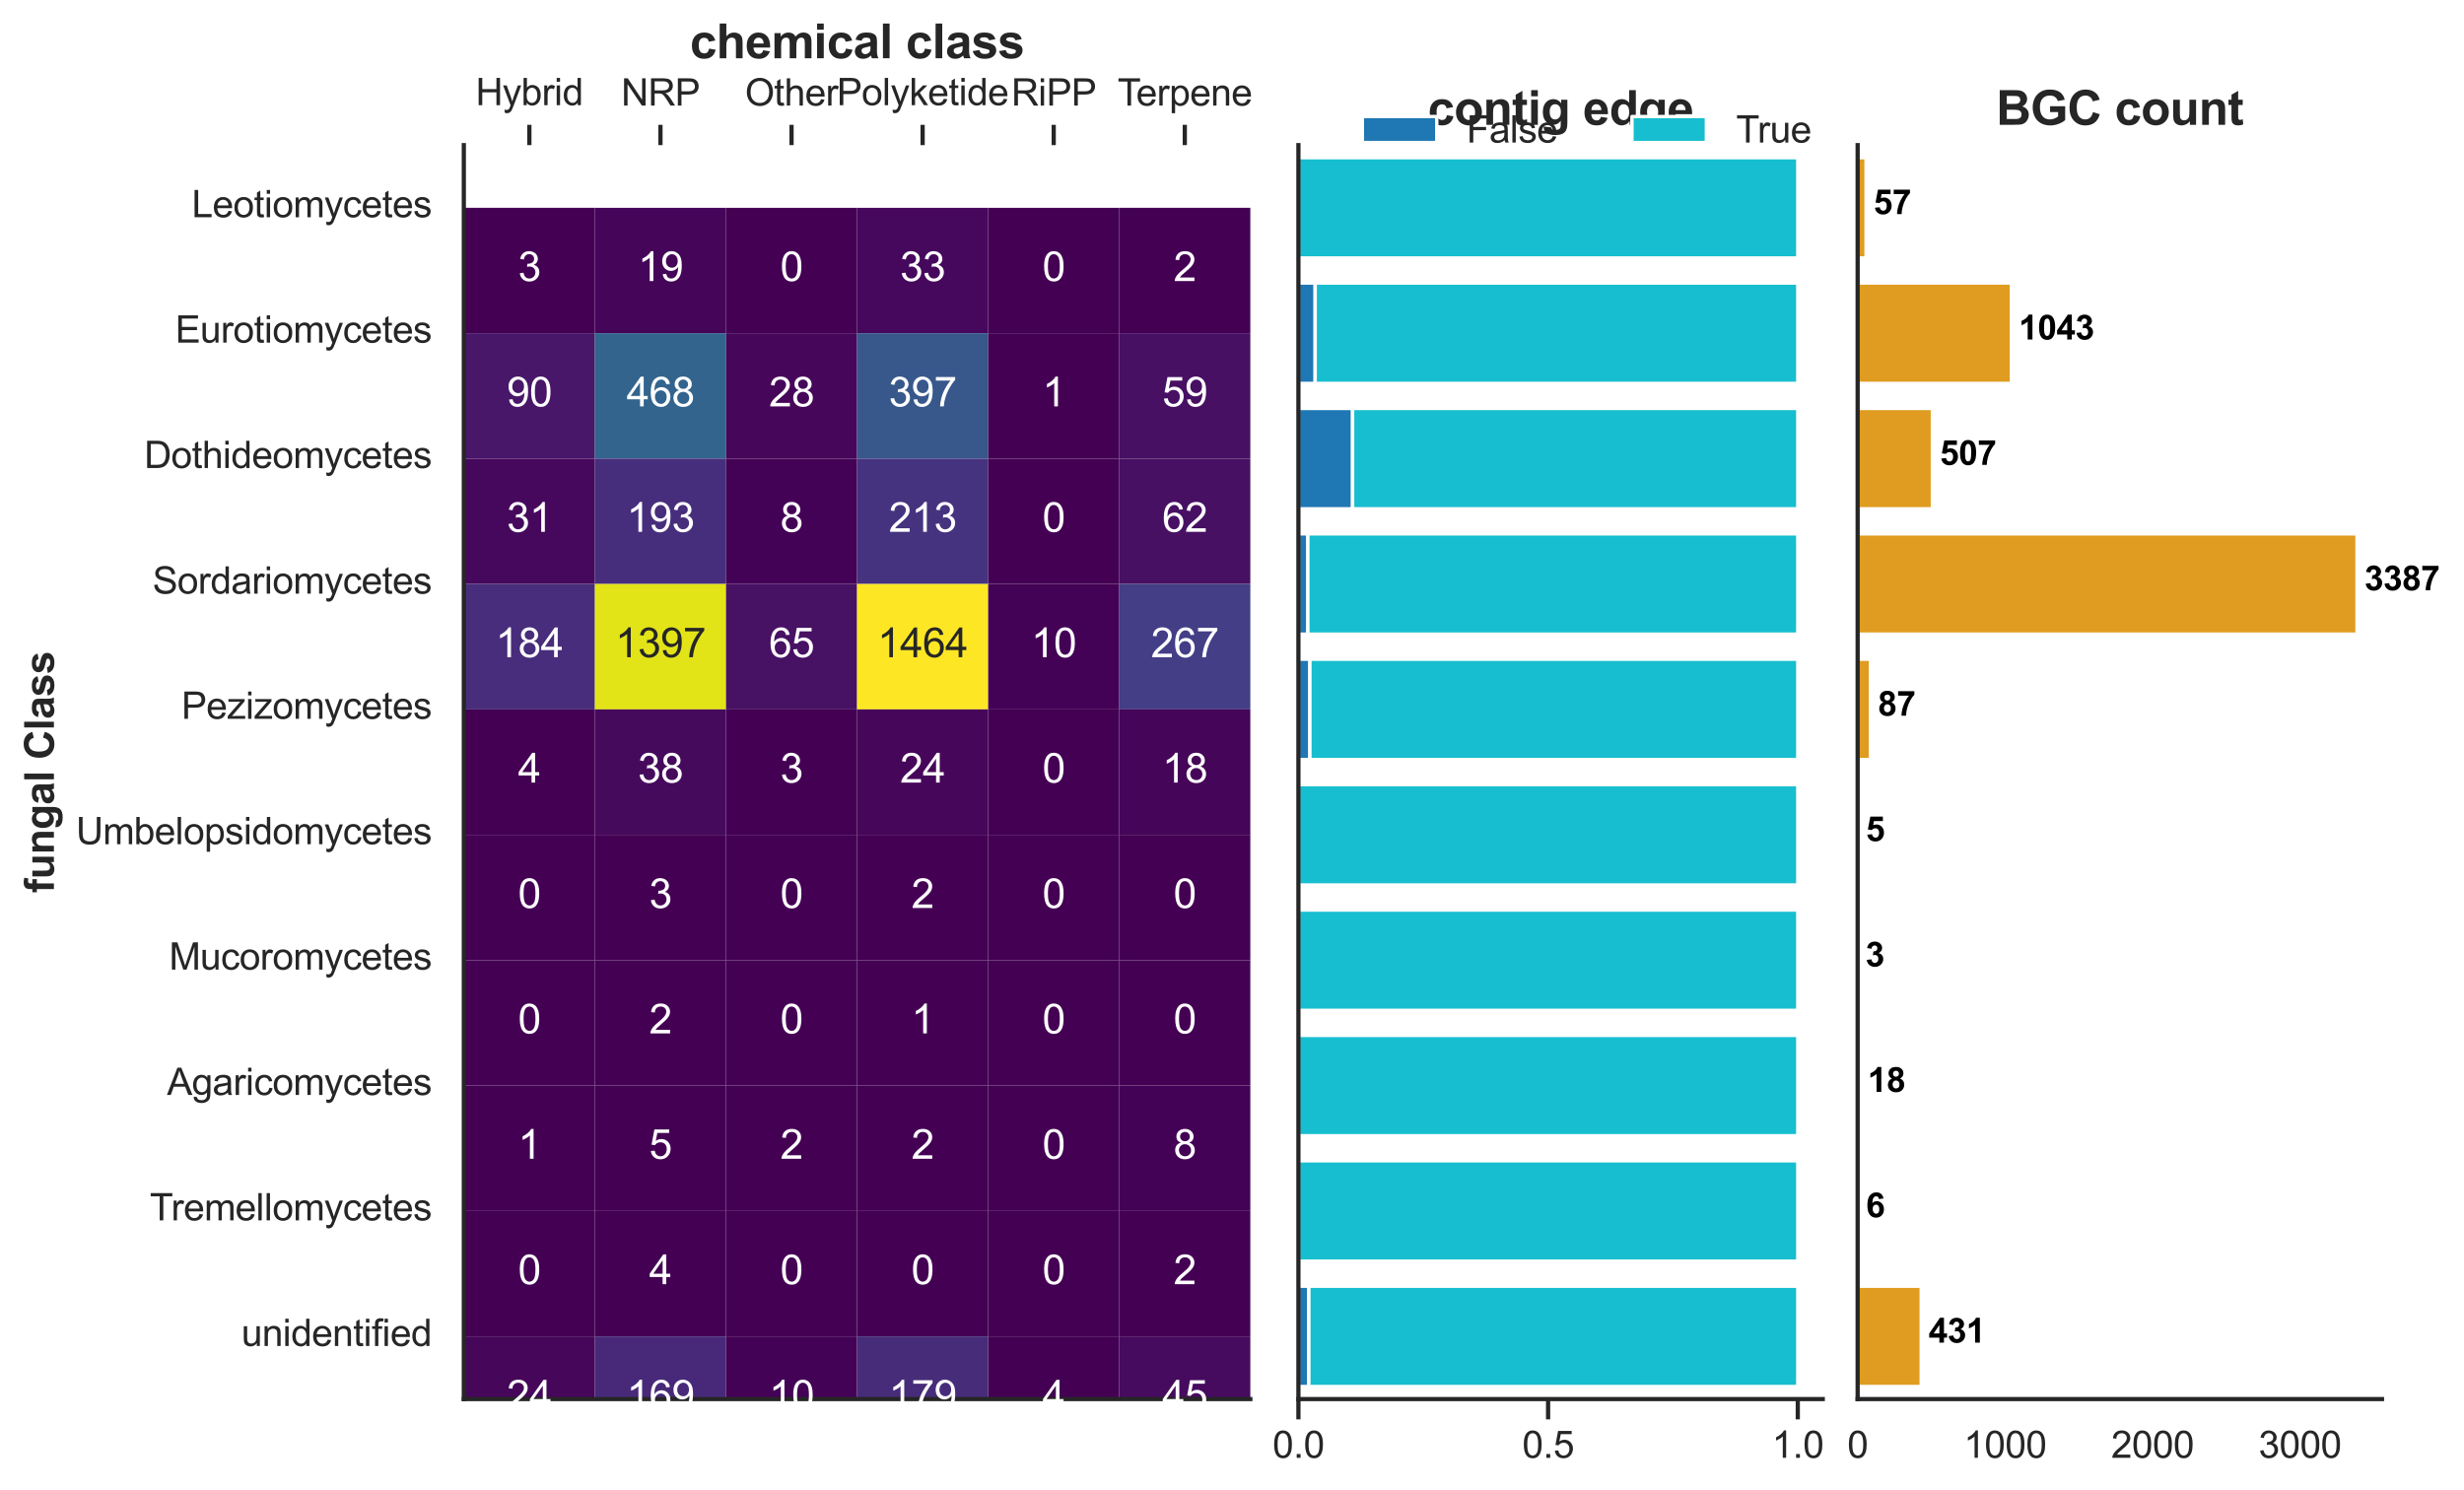 <?xml version="1.0" encoding="utf-8" standalone="no"?>
<!DOCTYPE svg PUBLIC "-//W3C//DTD SVG 1.1//EN"
  "http://www.w3.org/Graphics/SVG/1.1/DTD/svg11.dtd">
<svg xmlns:xlink="http://www.w3.org/1999/xlink" width="728.38pt" height="440.4pt" viewBox="0 0 728.38 440.4" xmlns="http://www.w3.org/2000/svg" version="1.1">
 <defs>
  <style type="text/css">*{stroke-linejoin: round; stroke-linecap: butt}</style>
 </defs>
 <g id="figure_1">
  <g id="patch_1">
   <path d="M 0 440.4 
L 728.38 440.4 
L 728.38 0 
L 0 0 
z
" style="fill: #ffffff"/>
  </g>
  <g id="axes_1">
   <g id="patch_2">
    <path d="M 137.111 413.64 
L 369.61 413.64 
L 369.61 42.91 
L 137.111 42.91 
z
" style="fill: #ffffff"/>
   </g>
   <g id="matplotlib.axis_1">
    <g id="xtick_1">
     <g id="line2d_1">
      <defs>
       <path id="m8d0f6af10e" d="M 0 0 
L 0 -6 
" style="stroke: #262626; stroke-width: 1.25"/>
      </defs>
      <g>
       <use xlink:href="#m8d0f6af10e" x="156.486" y="42.91" style="fill: #262626; stroke: #262626; stroke-width: 1.25"/>
      </g>
     </g>
     <g id="text_1">
      <!-- Hybrid -->
      <g style="fill: #262626" transform="translate(140.593 31.095) scale(0.11 -0.11)">
       <defs>
        <path id="ArialMT-48" d="M 513 0 
L 513 4581 
L 1119 4581 
L 1119 2700 
L 3500 2700 
L 3500 4581 
L 4106 4581 
L 4106 0 
L 3500 0 
L 3500 2159 
L 1119 2159 
L 1119 0 
L 513 0 
z
" transform="scale(0.016)"/>
        <path id="ArialMT-79" d="M 397 -1278 
L 334 -750 
Q 519 -800 656 -800 
Q 844 -800 956 -737 
Q 1069 -675 1141 -563 
Q 1194 -478 1313 -144 
Q 1328 -97 1363 -6 
L 103 3319 
L 709 3319 
L 1400 1397 
Q 1534 1031 1641 628 
Q 1738 1016 1872 1384 
L 2581 3319 
L 3144 3319 
L 1881 -56 
Q 1678 -603 1566 -809 
Q 1416 -1088 1222 -1217 
Q 1028 -1347 759 -1347 
Q 597 -1347 397 -1278 
z
" transform="scale(0.016)"/>
        <path id="ArialMT-62" d="M 941 0 
L 419 0 
L 419 4581 
L 981 4581 
L 981 2947 
Q 1338 3394 1891 3394 
Q 2197 3394 2470 3270 
Q 2744 3147 2920 2923 
Q 3097 2700 3197 2384 
Q 3297 2069 3297 1709 
Q 3297 856 2875 390 
Q 2453 -75 1863 -75 
Q 1275 -75 941 416 
L 941 0 
z
M 934 1684 
Q 934 1088 1097 822 
Q 1363 388 1816 388 
Q 2184 388 2453 708 
Q 2722 1028 2722 1663 
Q 2722 2313 2464 2622 
Q 2206 2931 1841 2931 
Q 1472 2931 1203 2611 
Q 934 2291 934 1684 
z
" transform="scale(0.016)"/>
        <path id="ArialMT-72" d="M 416 0 
L 416 3319 
L 922 3319 
L 922 2816 
Q 1116 3169 1280 3281 
Q 1444 3394 1641 3394 
Q 1925 3394 2219 3213 
L 2025 2691 
Q 1819 2813 1613 2813 
Q 1428 2813 1281 2702 
Q 1134 2591 1072 2394 
Q 978 2094 978 1738 
L 978 0 
L 416 0 
z
" transform="scale(0.016)"/>
        <path id="ArialMT-69" d="M 425 3934 
L 425 4581 
L 988 4581 
L 988 3934 
L 425 3934 
z
M 425 0 
L 425 3319 
L 988 3319 
L 988 0 
L 425 0 
z
" transform="scale(0.016)"/>
        <path id="ArialMT-64" d="M 2575 0 
L 2575 419 
Q 2259 -75 1647 -75 
Q 1250 -75 917 144 
Q 584 363 401 755 
Q 219 1147 219 1656 
Q 219 2153 384 2558 
Q 550 2963 881 3178 
Q 1213 3394 1622 3394 
Q 1922 3394 2156 3267 
Q 2391 3141 2538 2938 
L 2538 4581 
L 3097 4581 
L 3097 0 
L 2575 0 
z
M 797 1656 
Q 797 1019 1065 703 
Q 1334 388 1700 388 
Q 2069 388 2326 689 
Q 2584 991 2584 1609 
Q 2584 2291 2321 2609 
Q 2059 2928 1675 2928 
Q 1300 2928 1048 2622 
Q 797 2316 797 1656 
z
" transform="scale(0.016)"/>
       </defs>
       <use xlink:href="#ArialMT-48"/>
       <use xlink:href="#ArialMT-79" x="72.217"/>
       <use xlink:href="#ArialMT-62" x="122.217"/>
       <use xlink:href="#ArialMT-72" x="177.832"/>
       <use xlink:href="#ArialMT-69" x="211.133"/>
       <use xlink:href="#ArialMT-64" x="233.35"/>
      </g>
     </g>
    </g>
    <g id="xtick_2">
     <g id="line2d_2">
      <g>
       <use xlink:href="#m8d0f6af10e" x="195.236" y="42.91" style="fill: #262626; stroke: #262626; stroke-width: 1.25"/>
      </g>
     </g>
     <g id="text_2">
      <!-- NRP -->
      <g style="fill: #262626" transform="translate(183.623 31.223) scale(0.11 -0.11)">
       <defs>
        <path id="ArialMT-4e" d="M 488 0 
L 488 4581 
L 1109 4581 
L 3516 984 
L 3516 4581 
L 4097 4581 
L 4097 0 
L 3475 0 
L 1069 3600 
L 1069 0 
L 488 0 
z
" transform="scale(0.016)"/>
        <path id="ArialMT-52" d="M 503 0 
L 503 4581 
L 2534 4581 
Q 3147 4581 3465 4457 
Q 3784 4334 3975 4021 
Q 4166 3709 4166 3331 
Q 4166 2844 3850 2509 
Q 3534 2175 2875 2084 
Q 3116 1969 3241 1856 
Q 3506 1613 3744 1247 
L 4541 0 
L 3778 0 
L 3172 953 
Q 2906 1366 2734 1584 
Q 2563 1803 2427 1890 
Q 2291 1978 2150 2013 
Q 2047 2034 1813 2034 
L 1109 2034 
L 1109 0 
L 503 0 
z
M 1109 2559 
L 2413 2559 
Q 2828 2559 3062 2645 
Q 3297 2731 3419 2920 
Q 3541 3109 3541 3331 
Q 3541 3656 3305 3865 
Q 3069 4075 2559 4075 
L 1109 4075 
L 1109 2559 
z
" transform="scale(0.016)"/>
        <path id="ArialMT-50" d="M 494 0 
L 494 4581 
L 2222 4581 
Q 2678 4581 2919 4538 
Q 3256 4481 3484 4323 
Q 3713 4166 3852 3881 
Q 3991 3597 3991 3256 
Q 3991 2672 3619 2267 
Q 3247 1863 2275 1863 
L 1100 1863 
L 1100 0 
L 494 0 
z
M 1100 2403 
L 2284 2403 
Q 2872 2403 3119 2622 
Q 3366 2841 3366 3238 
Q 3366 3525 3220 3729 
Q 3075 3934 2838 4000 
Q 2684 4041 2272 4041 
L 1100 4041 
L 1100 2403 
z
" transform="scale(0.016)"/>
       </defs>
       <use xlink:href="#ArialMT-4e"/>
       <use xlink:href="#ArialMT-52" x="72.217"/>
       <use xlink:href="#ArialMT-50" x="144.434"/>
      </g>
     </g>
    </g>
    <g id="xtick_3">
     <g id="line2d_3">
      <g>
       <use xlink:href="#m8d0f6af10e" x="233.986" y="42.91" style="fill: #262626; stroke: #262626; stroke-width: 1.25"/>
      </g>
     </g>
     <g id="text_3">
      <!-- Other -->
      <g style="fill: #262626" transform="translate(220.231 31.223) scale(0.11 -0.11)">
       <defs>
        <path id="ArialMT-4f" d="M 309 2231 
Q 309 3372 921 4017 
Q 1534 4663 2503 4663 
Q 3138 4663 3647 4359 
Q 4156 4056 4423 3514 
Q 4691 2972 4691 2284 
Q 4691 1588 4409 1038 
Q 4128 488 3612 205 
Q 3097 -78 2500 -78 
Q 1853 -78 1343 234 
Q 834 547 571 1087 
Q 309 1628 309 2231 
z
M 934 2222 
Q 934 1394 1379 917 
Q 1825 441 2497 441 
Q 3181 441 3623 922 
Q 4066 1403 4066 2288 
Q 4066 2847 3877 3264 
Q 3688 3681 3323 3911 
Q 2959 4141 2506 4141 
Q 1863 4141 1398 3698 
Q 934 3256 934 2222 
z
" transform="scale(0.016)"/>
        <path id="ArialMT-74" d="M 1650 503 
L 1731 6 
Q 1494 -44 1306 -44 
Q 1000 -44 831 53 
Q 663 150 594 308 
Q 525 466 525 972 
L 525 2881 
L 113 2881 
L 113 3319 
L 525 3319 
L 525 4141 
L 1084 4478 
L 1084 3319 
L 1650 3319 
L 1650 2881 
L 1084 2881 
L 1084 941 
Q 1084 700 1114 631 
Q 1144 563 1211 522 
Q 1278 481 1403 481 
Q 1497 481 1650 503 
z
" transform="scale(0.016)"/>
        <path id="ArialMT-68" d="M 422 0 
L 422 4581 
L 984 4581 
L 984 2938 
Q 1378 3394 1978 3394 
Q 2347 3394 2619 3248 
Q 2891 3103 3008 2847 
Q 3125 2591 3125 2103 
L 3125 0 
L 2563 0 
L 2563 2103 
Q 2563 2525 2380 2717 
Q 2197 2909 1863 2909 
Q 1613 2909 1392 2779 
Q 1172 2650 1078 2428 
Q 984 2206 984 1816 
L 984 0 
L 422 0 
z
" transform="scale(0.016)"/>
        <path id="ArialMT-65" d="M 2694 1069 
L 3275 997 
Q 3138 488 2766 206 
Q 2394 -75 1816 -75 
Q 1088 -75 661 373 
Q 234 822 234 1631 
Q 234 2469 665 2931 
Q 1097 3394 1784 3394 
Q 2450 3394 2872 2941 
Q 3294 2488 3294 1666 
Q 3294 1616 3291 1516 
L 816 1516 
Q 847 969 1125 678 
Q 1403 388 1819 388 
Q 2128 388 2347 550 
Q 2566 713 2694 1069 
z
M 847 1978 
L 2700 1978 
Q 2663 2397 2488 2606 
Q 2219 2931 1791 2931 
Q 1403 2931 1139 2672 
Q 875 2413 847 1978 
z
" transform="scale(0.016)"/>
       </defs>
       <use xlink:href="#ArialMT-4f"/>
       <use xlink:href="#ArialMT-74" x="77.783"/>
       <use xlink:href="#ArialMT-68" x="105.566"/>
       <use xlink:href="#ArialMT-65" x="161.182"/>
       <use xlink:href="#ArialMT-72" x="216.797"/>
      </g>
     </g>
    </g>
    <g id="xtick_4">
     <g id="line2d_4">
      <g>
       <use xlink:href="#m8d0f6af10e" x="272.735" y="42.91" style="fill: #262626; stroke: #262626; stroke-width: 1.25"/>
      </g>
     </g>
     <g id="text_4">
      <!-- Polyketide -->
      <g style="fill: #262626" transform="translate(247.361 31.095) scale(0.11 -0.11)">
       <defs>
        <path id="ArialMT-6f" d="M 213 1659 
Q 213 2581 725 3025 
Q 1153 3394 1769 3394 
Q 2453 3394 2887 2945 
Q 3322 2497 3322 1706 
Q 3322 1066 3130 698 
Q 2938 331 2570 128 
Q 2203 -75 1769 -75 
Q 1072 -75 642 372 
Q 213 819 213 1659 
z
M 791 1659 
Q 791 1022 1069 705 
Q 1347 388 1769 388 
Q 2188 388 2466 706 
Q 2744 1025 2744 1678 
Q 2744 2294 2464 2611 
Q 2184 2928 1769 2928 
Q 1347 2928 1069 2612 
Q 791 2297 791 1659 
z
" transform="scale(0.016)"/>
        <path id="ArialMT-6c" d="M 409 0 
L 409 4581 
L 972 4581 
L 972 0 
L 409 0 
z
" transform="scale(0.016)"/>
        <path id="ArialMT-6b" d="M 425 0 
L 425 4581 
L 988 4581 
L 988 1969 
L 2319 3319 
L 3047 3319 
L 1778 2088 
L 3175 0 
L 2481 0 
L 1384 1697 
L 988 1316 
L 988 0 
L 425 0 
z
" transform="scale(0.016)"/>
       </defs>
       <use xlink:href="#ArialMT-50"/>
       <use xlink:href="#ArialMT-6f" x="66.699"/>
       <use xlink:href="#ArialMT-6c" x="122.314"/>
       <use xlink:href="#ArialMT-79" x="144.531"/>
       <use xlink:href="#ArialMT-6b" x="194.531"/>
       <use xlink:href="#ArialMT-65" x="244.531"/>
       <use xlink:href="#ArialMT-74" x="300.146"/>
       <use xlink:href="#ArialMT-69" x="327.93"/>
       <use xlink:href="#ArialMT-64" x="350.146"/>
       <use xlink:href="#ArialMT-65" x="405.762"/>
      </g>
     </g>
    </g>
    <g id="xtick_5">
     <g id="line2d_5">
      <g>
       <use xlink:href="#m8d0f6af10e" x="311.485" y="42.91" style="fill: #262626; stroke: #262626; stroke-width: 1.25"/>
      </g>
     </g>
     <g id="text_5">
      <!-- RiPP -->
      <g style="fill: #262626" transform="translate(298.954 31.223) scale(0.11 -0.11)">
       <use xlink:href="#ArialMT-52"/>
       <use xlink:href="#ArialMT-69" x="72.217"/>
       <use xlink:href="#ArialMT-50" x="94.434"/>
       <use xlink:href="#ArialMT-50" x="161.133"/>
      </g>
     </g>
    </g>
    <g id="xtick_6">
     <g id="line2d_6">
      <g>
       <use xlink:href="#m8d0f6af10e" x="350.235" y="42.91" style="fill: #262626; stroke: #262626; stroke-width: 1.25"/>
      </g>
     </g>
     <g id="text_6">
      <!-- Terpene -->
      <g style="fill: #262626" transform="translate(330.364 31.223) scale(0.11 -0.11)">
       <defs>
        <path id="ArialMT-54" d="M 1659 0 
L 1659 4041 
L 150 4041 
L 150 4581 
L 3781 4581 
L 3781 4041 
L 2266 4041 
L 2266 0 
L 1659 0 
z
" transform="scale(0.016)"/>
        <path id="ArialMT-70" d="M 422 -1272 
L 422 3319 
L 934 3319 
L 934 2888 
Q 1116 3141 1344 3267 
Q 1572 3394 1897 3394 
Q 2322 3394 2647 3175 
Q 2972 2956 3137 2557 
Q 3303 2159 3303 1684 
Q 3303 1175 3120 767 
Q 2938 359 2589 142 
Q 2241 -75 1856 -75 
Q 1575 -75 1351 44 
Q 1128 163 984 344 
L 984 -1272 
L 422 -1272 
z
M 931 1641 
Q 931 1000 1190 694 
Q 1450 388 1819 388 
Q 2194 388 2461 705 
Q 2728 1022 2728 1688 
Q 2728 2322 2467 2637 
Q 2206 2953 1844 2953 
Q 1484 2953 1207 2617 
Q 931 2281 931 1641 
z
" transform="scale(0.016)"/>
        <path id="ArialMT-6e" d="M 422 0 
L 422 3319 
L 928 3319 
L 928 2847 
Q 1294 3394 1984 3394 
Q 2284 3394 2536 3286 
Q 2788 3178 2913 3003 
Q 3038 2828 3088 2588 
Q 3119 2431 3119 2041 
L 3119 0 
L 2556 0 
L 2556 2019 
Q 2556 2363 2490 2533 
Q 2425 2703 2258 2804 
Q 2091 2906 1866 2906 
Q 1506 2906 1245 2678 
Q 984 2450 984 1813 
L 984 0 
L 422 0 
z
" transform="scale(0.016)"/>
       </defs>
       <use xlink:href="#ArialMT-54"/>
       <use xlink:href="#ArialMT-65" x="49.959"/>
       <use xlink:href="#ArialMT-72" x="105.574"/>
       <use xlink:href="#ArialMT-70" x="138.875"/>
       <use xlink:href="#ArialMT-65" x="194.49"/>
       <use xlink:href="#ArialMT-6e" x="250.105"/>
       <use xlink:href="#ArialMT-65" x="305.721"/>
      </g>
     </g>
    </g>
   </g>
   <g id="matplotlib.axis_2">
    <g id="ytick_1">
     <g id="text_7">
      <!-- Leotiomycetes -->
      <g style="fill: #262626" transform="translate(56.69 64.225) scale(0.11 -0.11)">
       <defs>
        <path id="ArialMT-4c" d="M 469 0 
L 469 4581 
L 1075 4581 
L 1075 541 
L 3331 541 
L 3331 0 
L 469 0 
z
" transform="scale(0.016)"/>
        <path id="ArialMT-6d" d="M 422 0 
L 422 3319 
L 925 3319 
L 925 2853 
Q 1081 3097 1340 3245 
Q 1600 3394 1931 3394 
Q 2300 3394 2536 3241 
Q 2772 3088 2869 2813 
Q 3263 3394 3894 3394 
Q 4388 3394 4653 3120 
Q 4919 2847 4919 2278 
L 4919 0 
L 4359 0 
L 4359 2091 
Q 4359 2428 4304 2576 
Q 4250 2725 4106 2815 
Q 3963 2906 3769 2906 
Q 3419 2906 3187 2673 
Q 2956 2441 2956 1928 
L 2956 0 
L 2394 0 
L 2394 2156 
Q 2394 2531 2256 2718 
Q 2119 2906 1806 2906 
Q 1569 2906 1367 2781 
Q 1166 2656 1075 2415 
Q 984 2175 984 1722 
L 984 0 
L 422 0 
z
" transform="scale(0.016)"/>
        <path id="ArialMT-63" d="M 2588 1216 
L 3141 1144 
Q 3050 572 2676 248 
Q 2303 -75 1759 -75 
Q 1078 -75 664 370 
Q 250 816 250 1647 
Q 250 2184 428 2587 
Q 606 2991 970 3192 
Q 1334 3394 1763 3394 
Q 2303 3394 2647 3120 
Q 2991 2847 3088 2344 
L 2541 2259 
Q 2463 2594 2264 2762 
Q 2066 2931 1784 2931 
Q 1359 2931 1093 2626 
Q 828 2322 828 1663 
Q 828 994 1084 691 
Q 1341 388 1753 388 
Q 2084 388 2306 591 
Q 2528 794 2588 1216 
z
" transform="scale(0.016)"/>
        <path id="ArialMT-73" d="M 197 991 
L 753 1078 
Q 800 744 1014 566 
Q 1228 388 1613 388 
Q 2000 388 2187 545 
Q 2375 703 2375 916 
Q 2375 1106 2209 1216 
Q 2094 1291 1634 1406 
Q 1016 1563 777 1677 
Q 538 1791 414 1992 
Q 291 2194 291 2438 
Q 291 2659 392 2848 
Q 494 3038 669 3163 
Q 800 3259 1026 3326 
Q 1253 3394 1513 3394 
Q 1903 3394 2198 3281 
Q 2494 3169 2634 2976 
Q 2775 2784 2828 2463 
L 2278 2388 
Q 2241 2644 2061 2787 
Q 1881 2931 1553 2931 
Q 1166 2931 1000 2803 
Q 834 2675 834 2503 
Q 834 2394 903 2306 
Q 972 2216 1119 2156 
Q 1203 2125 1616 2013 
Q 2213 1853 2448 1751 
Q 2684 1650 2818 1456 
Q 2953 1263 2953 975 
Q 2953 694 2789 445 
Q 2625 197 2315 61 
Q 2006 -75 1616 -75 
Q 969 -75 630 194 
Q 291 463 197 991 
z
" transform="scale(0.016)"/>
       </defs>
       <use xlink:href="#ArialMT-4c"/>
       <use xlink:href="#ArialMT-65" x="55.615"/>
       <use xlink:href="#ArialMT-6f" x="111.23"/>
       <use xlink:href="#ArialMT-74" x="166.846"/>
       <use xlink:href="#ArialMT-69" x="194.629"/>
       <use xlink:href="#ArialMT-6f" x="216.846"/>
       <use xlink:href="#ArialMT-6d" x="272.461"/>
       <use xlink:href="#ArialMT-79" x="355.762"/>
       <use xlink:href="#ArialMT-63" x="405.762"/>
       <use xlink:href="#ArialMT-65" x="455.762"/>
       <use xlink:href="#ArialMT-74" x="511.377"/>
       <use xlink:href="#ArialMT-65" x="539.16"/>
       <use xlink:href="#ArialMT-73" x="594.775"/>
      </g>
     </g>
    </g>
    <g id="ytick_2">
     <g id="text_8">
      <!-- Eurotiomycetes -->
      <g style="fill: #262626" transform="translate(51.807 101.298) scale(0.11 -0.11)">
       <defs>
        <path id="ArialMT-45" d="M 506 0 
L 506 4581 
L 3819 4581 
L 3819 4041 
L 1113 4041 
L 1113 2638 
L 3647 2638 
L 3647 2100 
L 1113 2100 
L 1113 541 
L 3925 541 
L 3925 0 
L 506 0 
z
" transform="scale(0.016)"/>
        <path id="ArialMT-75" d="M 2597 0 
L 2597 488 
Q 2209 -75 1544 -75 
Q 1250 -75 995 37 
Q 741 150 617 320 
Q 494 491 444 738 
Q 409 903 409 1263 
L 409 3319 
L 972 3319 
L 972 1478 
Q 972 1038 1006 884 
Q 1059 663 1231 536 
Q 1403 409 1656 409 
Q 1909 409 2131 539 
Q 2353 669 2445 892 
Q 2538 1116 2538 1541 
L 2538 3319 
L 3100 3319 
L 3100 0 
L 2597 0 
z
" transform="scale(0.016)"/>
       </defs>
       <use xlink:href="#ArialMT-45"/>
       <use xlink:href="#ArialMT-75" x="66.699"/>
       <use xlink:href="#ArialMT-72" x="122.314"/>
       <use xlink:href="#ArialMT-6f" x="155.615"/>
       <use xlink:href="#ArialMT-74" x="211.23"/>
       <use xlink:href="#ArialMT-69" x="239.014"/>
       <use xlink:href="#ArialMT-6f" x="261.23"/>
       <use xlink:href="#ArialMT-6d" x="316.846"/>
       <use xlink:href="#ArialMT-79" x="400.146"/>
       <use xlink:href="#ArialMT-63" x="450.146"/>
       <use xlink:href="#ArialMT-65" x="500.146"/>
       <use xlink:href="#ArialMT-74" x="555.762"/>
       <use xlink:href="#ArialMT-65" x="583.545"/>
       <use xlink:href="#ArialMT-73" x="639.16"/>
      </g>
     </g>
    </g>
    <g id="ytick_3">
     <g id="text_9">
      <!-- Dothideomycetes -->
      <g style="fill: #262626" transform="translate(42.629 138.371) scale(0.11 -0.11)">
       <defs>
        <path id="ArialMT-44" d="M 494 0 
L 494 4581 
L 2072 4581 
Q 2606 4581 2888 4516 
Q 3281 4425 3559 4188 
Q 3922 3881 4101 3404 
Q 4281 2928 4281 2316 
Q 4281 1794 4159 1391 
Q 4038 988 3847 723 
Q 3656 459 3429 307 
Q 3203 156 2883 78 
Q 2563 0 2147 0 
L 494 0 
z
M 1100 541 
L 2078 541 
Q 2531 541 2789 625 
Q 3047 709 3200 863 
Q 3416 1078 3536 1442 
Q 3656 1806 3656 2325 
Q 3656 3044 3420 3430 
Q 3184 3816 2847 3947 
Q 2603 4041 2063 4041 
L 1100 4041 
L 1100 541 
z
" transform="scale(0.016)"/>
       </defs>
       <use xlink:href="#ArialMT-44"/>
       <use xlink:href="#ArialMT-6f" x="72.217"/>
       <use xlink:href="#ArialMT-74" x="127.832"/>
       <use xlink:href="#ArialMT-68" x="155.615"/>
       <use xlink:href="#ArialMT-69" x="211.23"/>
       <use xlink:href="#ArialMT-64" x="233.447"/>
       <use xlink:href="#ArialMT-65" x="289.062"/>
       <use xlink:href="#ArialMT-6f" x="344.678"/>
       <use xlink:href="#ArialMT-6d" x="400.293"/>
       <use xlink:href="#ArialMT-79" x="483.594"/>
       <use xlink:href="#ArialMT-63" x="533.594"/>
       <use xlink:href="#ArialMT-65" x="583.594"/>
       <use xlink:href="#ArialMT-74" x="639.209"/>
       <use xlink:href="#ArialMT-65" x="666.992"/>
       <use xlink:href="#ArialMT-73" x="722.607"/>
      </g>
     </g>
    </g>
    <g id="ytick_4">
     <g id="text_10">
      <!-- Sordariomycetes -->
      <g style="fill: #262626" transform="translate(45.083 175.511) scale(0.11 -0.11)">
       <defs>
        <path id="ArialMT-53" d="M 288 1472 
L 859 1522 
Q 900 1178 1048 958 
Q 1197 738 1509 602 
Q 1822 466 2213 466 
Q 2559 466 2825 569 
Q 3091 672 3220 851 
Q 3350 1031 3350 1244 
Q 3350 1459 3225 1620 
Q 3100 1781 2813 1891 
Q 2628 1963 1997 2114 
Q 1366 2266 1113 2400 
Q 784 2572 623 2826 
Q 463 3081 463 3397 
Q 463 3744 659 4045 
Q 856 4347 1234 4503 
Q 1613 4659 2075 4659 
Q 2584 4659 2973 4495 
Q 3363 4331 3572 4012 
Q 3781 3694 3797 3291 
L 3216 3247 
Q 3169 3681 2898 3903 
Q 2628 4125 2100 4125 
Q 1550 4125 1298 3923 
Q 1047 3722 1047 3438 
Q 1047 3191 1225 3031 
Q 1400 2872 2139 2705 
Q 2878 2538 3153 2413 
Q 3553 2228 3743 1945 
Q 3934 1663 3934 1294 
Q 3934 928 3725 604 
Q 3516 281 3123 101 
Q 2731 -78 2241 -78 
Q 1619 -78 1198 103 
Q 778 284 539 648 
Q 300 1013 288 1472 
z
" transform="scale(0.016)"/>
        <path id="ArialMT-61" d="M 2588 409 
Q 2275 144 1986 34 
Q 1697 -75 1366 -75 
Q 819 -75 525 192 
Q 231 459 231 875 
Q 231 1119 342 1320 
Q 453 1522 633 1644 
Q 813 1766 1038 1828 
Q 1203 1872 1538 1913 
Q 2219 1994 2541 2106 
Q 2544 2222 2544 2253 
Q 2544 2597 2384 2738 
Q 2169 2928 1744 2928 
Q 1347 2928 1158 2789 
Q 969 2650 878 2297 
L 328 2372 
Q 403 2725 575 2942 
Q 747 3159 1072 3276 
Q 1397 3394 1825 3394 
Q 2250 3394 2515 3294 
Q 2781 3194 2906 3042 
Q 3031 2891 3081 2659 
Q 3109 2516 3109 2141 
L 3109 1391 
Q 3109 606 3145 398 
Q 3181 191 3288 0 
L 2700 0 
Q 2613 175 2588 409 
z
M 2541 1666 
Q 2234 1541 1622 1453 
Q 1275 1403 1131 1340 
Q 988 1278 909 1158 
Q 831 1038 831 891 
Q 831 666 1001 516 
Q 1172 366 1500 366 
Q 1825 366 2078 508 
Q 2331 650 2450 897 
Q 2541 1088 2541 1459 
L 2541 1666 
z
" transform="scale(0.016)"/>
       </defs>
       <use xlink:href="#ArialMT-53"/>
       <use xlink:href="#ArialMT-6f" x="66.699"/>
       <use xlink:href="#ArialMT-72" x="122.314"/>
       <use xlink:href="#ArialMT-64" x="155.615"/>
       <use xlink:href="#ArialMT-61" x="211.23"/>
       <use xlink:href="#ArialMT-72" x="266.846"/>
       <use xlink:href="#ArialMT-69" x="300.146"/>
       <use xlink:href="#ArialMT-6f" x="322.363"/>
       <use xlink:href="#ArialMT-6d" x="377.979"/>
       <use xlink:href="#ArialMT-79" x="461.279"/>
       <use xlink:href="#ArialMT-63" x="511.279"/>
       <use xlink:href="#ArialMT-65" x="561.279"/>
       <use xlink:href="#ArialMT-74" x="616.895"/>
       <use xlink:href="#ArialMT-65" x="644.678"/>
       <use xlink:href="#ArialMT-73" x="700.293"/>
      </g>
     </g>
    </g>
    <g id="ytick_5">
     <g id="text_11">
      <!-- Pezizomycetes -->
      <g style="fill: #262626" transform="translate(53.643 212.517) scale(0.11 -0.11)">
       <defs>
        <path id="ArialMT-7a" d="M 125 0 
L 125 456 
L 2238 2881 
Q 1878 2863 1603 2863 
L 250 2863 
L 250 3319 
L 2963 3319 
L 2963 2947 
L 1166 841 
L 819 456 
Q 1197 484 1528 484 
L 3063 484 
L 3063 0 
L 125 0 
z
" transform="scale(0.016)"/>
       </defs>
       <use xlink:href="#ArialMT-50"/>
       <use xlink:href="#ArialMT-65" x="66.699"/>
       <use xlink:href="#ArialMT-7a" x="122.314"/>
       <use xlink:href="#ArialMT-69" x="172.314"/>
       <use xlink:href="#ArialMT-7a" x="194.531"/>
       <use xlink:href="#ArialMT-6f" x="244.531"/>
       <use xlink:href="#ArialMT-6d" x="300.146"/>
       <use xlink:href="#ArialMT-79" x="383.447"/>
       <use xlink:href="#ArialMT-63" x="433.447"/>
       <use xlink:href="#ArialMT-65" x="483.447"/>
       <use xlink:href="#ArialMT-74" x="539.062"/>
       <use xlink:href="#ArialMT-65" x="566.846"/>
       <use xlink:href="#ArialMT-73" x="622.461"/>
      </g>
     </g>
    </g>
    <g id="ytick_6">
     <g id="text_12">
      <!-- Umbelopsidomycetes -->
      <g style="fill: #262626" transform="translate(22.461 249.59) scale(0.11 -0.11)">
       <defs>
        <path id="ArialMT-55" d="M 3500 4581 
L 4106 4581 
L 4106 1934 
Q 4106 1244 3950 837 
Q 3794 431 3386 176 
Q 2978 -78 2316 -78 
Q 1672 -78 1262 144 
Q 853 366 678 786 
Q 503 1206 503 1934 
L 503 4581 
L 1109 4581 
L 1109 1938 
Q 1109 1341 1220 1058 
Q 1331 775 1601 622 
Q 1872 469 2263 469 
Q 2931 469 3215 772 
Q 3500 1075 3500 1938 
L 3500 4581 
z
" transform="scale(0.016)"/>
       </defs>
       <use xlink:href="#ArialMT-55"/>
       <use xlink:href="#ArialMT-6d" x="72.217"/>
       <use xlink:href="#ArialMT-62" x="155.518"/>
       <use xlink:href="#ArialMT-65" x="211.133"/>
       <use xlink:href="#ArialMT-6c" x="266.748"/>
       <use xlink:href="#ArialMT-6f" x="288.965"/>
       <use xlink:href="#ArialMT-70" x="344.58"/>
       <use xlink:href="#ArialMT-73" x="400.195"/>
       <use xlink:href="#ArialMT-69" x="450.195"/>
       <use xlink:href="#ArialMT-64" x="472.412"/>
       <use xlink:href="#ArialMT-6f" x="528.027"/>
       <use xlink:href="#ArialMT-6d" x="583.643"/>
       <use xlink:href="#ArialMT-79" x="666.943"/>
       <use xlink:href="#ArialMT-63" x="716.943"/>
       <use xlink:href="#ArialMT-65" x="766.943"/>
       <use xlink:href="#ArialMT-74" x="822.559"/>
       <use xlink:href="#ArialMT-65" x="850.342"/>
       <use xlink:href="#ArialMT-73" x="905.957"/>
      </g>
     </g>
    </g>
    <g id="ytick_7">
     <g id="text_13">
      <!-- Mucoromycetes -->
      <g style="fill: #262626" transform="translate(49.982 286.663) scale(0.11 -0.11)">
       <defs>
        <path id="ArialMT-4d" d="M 475 0 
L 475 4581 
L 1388 4581 
L 2472 1338 
Q 2622 884 2691 659 
Q 2769 909 2934 1394 
L 4031 4581 
L 4847 4581 
L 4847 0 
L 4263 0 
L 4263 3834 
L 2931 0 
L 2384 0 
L 1059 3900 
L 1059 0 
L 475 0 
z
" transform="scale(0.016)"/>
       </defs>
       <use xlink:href="#ArialMT-4d"/>
       <use xlink:href="#ArialMT-75" x="83.301"/>
       <use xlink:href="#ArialMT-63" x="138.916"/>
       <use xlink:href="#ArialMT-6f" x="188.916"/>
       <use xlink:href="#ArialMT-72" x="244.531"/>
       <use xlink:href="#ArialMT-6f" x="277.832"/>
       <use xlink:href="#ArialMT-6d" x="333.447"/>
       <use xlink:href="#ArialMT-79" x="416.748"/>
       <use xlink:href="#ArialMT-63" x="466.748"/>
       <use xlink:href="#ArialMT-65" x="516.748"/>
       <use xlink:href="#ArialMT-74" x="572.363"/>
       <use xlink:href="#ArialMT-65" x="600.146"/>
       <use xlink:href="#ArialMT-73" x="655.762"/>
      </g>
     </g>
    </g>
    <g id="ytick_8">
     <g id="text_14">
      <!-- Agaricomycetes -->
      <g style="fill: #262626" transform="translate(49.363 323.736) scale(0.11 -0.11)">
       <defs>
        <path id="ArialMT-41" d="M -9 0 
L 1750 4581 
L 2403 4581 
L 4278 0 
L 3588 0 
L 3053 1388 
L 1138 1388 
L 634 0 
L -9 0 
z
M 1313 1881 
L 2866 1881 
L 2388 3150 
Q 2169 3728 2063 4100 
Q 1975 3659 1816 3225 
L 1313 1881 
z
" transform="scale(0.016)"/>
        <path id="ArialMT-67" d="M 319 -275 
L 866 -356 
Q 900 -609 1056 -725 
Q 1266 -881 1628 -881 
Q 2019 -881 2231 -725 
Q 2444 -569 2519 -288 
Q 2563 -116 2559 434 
Q 2191 0 1641 0 
Q 956 0 581 494 
Q 206 988 206 1678 
Q 206 2153 378 2554 
Q 550 2956 876 3175 
Q 1203 3394 1644 3394 
Q 2231 3394 2613 2919 
L 2613 3319 
L 3131 3319 
L 3131 450 
Q 3131 -325 2973 -648 
Q 2816 -972 2473 -1159 
Q 2131 -1347 1631 -1347 
Q 1038 -1347 672 -1080 
Q 306 -813 319 -275 
z
M 784 1719 
Q 784 1066 1043 766 
Q 1303 466 1694 466 
Q 2081 466 2343 764 
Q 2606 1063 2606 1700 
Q 2606 2309 2336 2618 
Q 2066 2928 1684 2928 
Q 1309 2928 1046 2623 
Q 784 2319 784 1719 
z
" transform="scale(0.016)"/>
       </defs>
       <use xlink:href="#ArialMT-41"/>
       <use xlink:href="#ArialMT-67" x="66.699"/>
       <use xlink:href="#ArialMT-61" x="122.314"/>
       <use xlink:href="#ArialMT-72" x="177.93"/>
       <use xlink:href="#ArialMT-69" x="211.23"/>
       <use xlink:href="#ArialMT-63" x="233.447"/>
       <use xlink:href="#ArialMT-6f" x="283.447"/>
       <use xlink:href="#ArialMT-6d" x="339.062"/>
       <use xlink:href="#ArialMT-79" x="422.363"/>
       <use xlink:href="#ArialMT-63" x="472.363"/>
       <use xlink:href="#ArialMT-65" x="522.363"/>
       <use xlink:href="#ArialMT-74" x="577.979"/>
       <use xlink:href="#ArialMT-65" x="605.762"/>
       <use xlink:href="#ArialMT-73" x="661.377"/>
      </g>
     </g>
    </g>
    <g id="ytick_9">
     <g id="text_15">
      <!-- Tremellomycetes -->
      <g style="fill: #262626" transform="translate(44.288 360.809) scale(0.11 -0.11)">
       <use xlink:href="#ArialMT-54"/>
       <use xlink:href="#ArialMT-72" x="57.334"/>
       <use xlink:href="#ArialMT-65" x="90.635"/>
       <use xlink:href="#ArialMT-6d" x="146.25"/>
       <use xlink:href="#ArialMT-65" x="229.551"/>
       <use xlink:href="#ArialMT-6c" x="285.166"/>
       <use xlink:href="#ArialMT-6c" x="307.383"/>
       <use xlink:href="#ArialMT-6f" x="329.6"/>
       <use xlink:href="#ArialMT-6d" x="385.215"/>
       <use xlink:href="#ArialMT-79" x="468.516"/>
       <use xlink:href="#ArialMT-63" x="518.516"/>
       <use xlink:href="#ArialMT-65" x="568.516"/>
       <use xlink:href="#ArialMT-74" x="624.131"/>
       <use xlink:href="#ArialMT-65" x="651.914"/>
       <use xlink:href="#ArialMT-73" x="707.529"/>
      </g>
     </g>
    </g>
    <g id="ytick_10">
     <g id="text_16">
      <!-- unidentified -->
      <g style="fill: #262626" transform="translate(71.348 397.947) scale(0.11 -0.11)">
       <defs>
        <path id="ArialMT-66" d="M 556 0 
L 556 2881 
L 59 2881 
L 59 3319 
L 556 3319 
L 556 3672 
Q 556 4006 616 4169 
Q 697 4388 901 4523 
Q 1106 4659 1475 4659 
Q 1713 4659 2000 4603 
L 1916 4113 
Q 1741 4144 1584 4144 
Q 1328 4144 1222 4034 
Q 1116 3925 1116 3625 
L 1116 3319 
L 1763 3319 
L 1763 2881 
L 1116 2881 
L 1116 0 
L 556 0 
z
" transform="scale(0.016)"/>
       </defs>
       <use xlink:href="#ArialMT-75"/>
       <use xlink:href="#ArialMT-6e" x="55.615"/>
       <use xlink:href="#ArialMT-69" x="111.23"/>
       <use xlink:href="#ArialMT-64" x="133.447"/>
       <use xlink:href="#ArialMT-65" x="189.062"/>
       <use xlink:href="#ArialMT-6e" x="244.678"/>
       <use xlink:href="#ArialMT-74" x="300.293"/>
       <use xlink:href="#ArialMT-69" x="328.076"/>
       <use xlink:href="#ArialMT-66" x="350.293"/>
       <use xlink:href="#ArialMT-69" x="378.076"/>
       <use xlink:href="#ArialMT-65" x="400.293"/>
       <use xlink:href="#ArialMT-64" x="455.908"/>
      </g>
     </g>
    </g>
    <g id="text_17">
     <!-- fungal Class -->
     <g style="fill: #262626" transform="translate(15.936 263.947) rotate(-90) scale(0.12 -0.12)">
      <defs>
       <path id="Arial-BoldMT-66" d="M 75 3319 
L 563 3319 
L 563 3569 
Q 563 3988 652 4194 
Q 741 4400 980 4529 
Q 1219 4659 1584 4659 
Q 1959 4659 2319 4547 
L 2200 3934 
Q 1991 3984 1797 3984 
Q 1606 3984 1523 3895 
Q 1441 3806 1441 3553 
L 1441 3319 
L 2097 3319 
L 2097 2628 
L 1441 2628 
L 1441 0 
L 563 0 
L 563 2628 
L 75 2628 
L 75 3319 
z
" transform="scale(0.016)"/>
       <path id="Arial-BoldMT-75" d="M 2644 0 
L 2644 497 
Q 2463 231 2167 78 
Q 1872 -75 1544 -75 
Q 1209 -75 943 72 
Q 678 219 559 484 
Q 441 750 441 1219 
L 441 3319 
L 1319 3319 
L 1319 1794 
Q 1319 1094 1367 936 
Q 1416 778 1544 686 
Q 1672 594 1869 594 
Q 2094 594 2272 717 
Q 2450 841 2515 1023 
Q 2581 1206 2581 1919 
L 2581 3319 
L 3459 3319 
L 3459 0 
L 2644 0 
z
" transform="scale(0.016)"/>
       <path id="Arial-BoldMT-6e" d="M 3478 0 
L 2600 0 
L 2600 1694 
Q 2600 2231 2544 2389 
Q 2488 2547 2361 2634 
Q 2234 2722 2056 2722 
Q 1828 2722 1647 2597 
Q 1466 2472 1398 2265 
Q 1331 2059 1331 1503 
L 1331 0 
L 453 0 
L 453 3319 
L 1269 3319 
L 1269 2831 
Q 1703 3394 2363 3394 
Q 2653 3394 2893 3289 
Q 3134 3184 3257 3021 
Q 3381 2859 3429 2653 
Q 3478 2447 3478 2063 
L 3478 0 
z
" transform="scale(0.016)"/>
       <path id="Arial-BoldMT-67" d="M 378 -219 
L 1381 -341 
Q 1406 -516 1497 -581 
Q 1622 -675 1891 -675 
Q 2234 -675 2406 -572 
Q 2522 -503 2581 -350 
Q 2622 -241 2622 53 
L 2622 538 
Q 2228 0 1628 0 
Q 959 0 569 566 
Q 263 1013 263 1678 
Q 263 2513 664 2953 
Q 1066 3394 1663 3394 
Q 2278 3394 2678 2853 
L 2678 3319 
L 3500 3319 
L 3500 341 
Q 3500 -247 3403 -537 
Q 3306 -828 3131 -993 
Q 2956 -1159 2664 -1253 
Q 2372 -1347 1925 -1347 
Q 1081 -1347 728 -1058 
Q 375 -769 375 -325 
Q 375 -281 378 -219 
z
M 1163 1728 
Q 1163 1200 1367 954 
Q 1572 709 1872 709 
Q 2194 709 2416 961 
Q 2638 1213 2638 1706 
Q 2638 2222 2425 2472 
Q 2213 2722 1888 2722 
Q 1572 2722 1367 2476 
Q 1163 2231 1163 1728 
z
" transform="scale(0.016)"/>
       <path id="Arial-BoldMT-61" d="M 1116 2306 
L 319 2450 
Q 453 2931 781 3162 
Q 1109 3394 1756 3394 
Q 2344 3394 2631 3255 
Q 2919 3116 3036 2902 
Q 3153 2688 3153 2116 
L 3144 1091 
Q 3144 653 3186 445 
Q 3228 238 3344 0 
L 2475 0 
Q 2441 88 2391 259 
Q 2369 338 2359 363 
Q 2134 144 1878 34 
Q 1622 -75 1331 -75 
Q 819 -75 523 203 
Q 228 481 228 906 
Q 228 1188 362 1408 
Q 497 1628 739 1745 
Q 981 1863 1438 1950 
Q 2053 2066 2291 2166 
L 2291 2253 
Q 2291 2506 2166 2614 
Q 2041 2722 1694 2722 
Q 1459 2722 1328 2630 
Q 1197 2538 1116 2306 
z
M 2291 1594 
Q 2122 1538 1756 1459 
Q 1391 1381 1278 1306 
Q 1106 1184 1106 997 
Q 1106 813 1243 678 
Q 1381 544 1594 544 
Q 1831 544 2047 700 
Q 2206 819 2256 991 
Q 2291 1103 2291 1419 
L 2291 1594 
z
" transform="scale(0.016)"/>
       <path id="Arial-BoldMT-6c" d="M 459 0 
L 459 4581 
L 1338 4581 
L 1338 0 
L 459 0 
z
" transform="scale(0.016)"/>
       <path id="Arial-BoldMT-20" transform="scale(0.016)"/>
       <path id="Arial-BoldMT-43" d="M 3397 1684 
L 4294 1400 
Q 4088 650 3608 286 
Q 3128 -78 2391 -78 
Q 1478 -78 890 545 
Q 303 1169 303 2250 
Q 303 3394 893 4026 
Q 1484 4659 2447 4659 
Q 3288 4659 3813 4163 
Q 4125 3869 4281 3319 
L 3366 3100 
Q 3284 3456 3026 3662 
Q 2769 3869 2400 3869 
Q 1891 3869 1573 3503 
Q 1256 3138 1256 2319 
Q 1256 1450 1568 1081 
Q 1881 713 2381 713 
Q 2750 713 3015 947 
Q 3281 1181 3397 1684 
z
" transform="scale(0.016)"/>
       <path id="Arial-BoldMT-73" d="M 150 947 
L 1031 1081 
Q 1088 825 1259 692 
Q 1431 559 1741 559 
Q 2081 559 2253 684 
Q 2369 772 2369 919 
Q 2369 1019 2306 1084 
Q 2241 1147 2013 1200 
Q 950 1434 666 1628 
Q 272 1897 272 2375 
Q 272 2806 612 3100 
Q 953 3394 1669 3394 
Q 2350 3394 2681 3172 
Q 3013 2950 3138 2516 
L 2309 2363 
Q 2256 2556 2107 2659 
Q 1959 2763 1684 2763 
Q 1338 2763 1188 2666 
Q 1088 2597 1088 2488 
Q 1088 2394 1175 2328 
Q 1294 2241 1995 2081 
Q 2697 1922 2975 1691 
Q 3250 1456 3250 1038 
Q 3250 581 2869 253 
Q 2488 -75 1741 -75 
Q 1063 -75 667 200 
Q 272 475 150 947 
z
" transform="scale(0.016)"/>
      </defs>
      <use xlink:href="#Arial-BoldMT-66"/>
      <use xlink:href="#Arial-BoldMT-75" x="33.301"/>
      <use xlink:href="#Arial-BoldMT-6e" x="94.385"/>
      <use xlink:href="#Arial-BoldMT-67" x="155.469"/>
      <use xlink:href="#Arial-BoldMT-61" x="216.553"/>
      <use xlink:href="#Arial-BoldMT-6c" x="272.168"/>
      <use xlink:href="#Arial-BoldMT-20" x="299.951"/>
      <use xlink:href="#Arial-BoldMT-43" x="327.734"/>
      <use xlink:href="#Arial-BoldMT-6c" x="399.951"/>
      <use xlink:href="#Arial-BoldMT-61" x="427.734"/>
      <use xlink:href="#Arial-BoldMT-73" x="483.35"/>
      <use xlink:href="#Arial-BoldMT-73" x="538.965"/>
     </g>
    </g>
   </g>
   <g id="QuadMesh_1">
    <path d="M 137.111 61.446 
L 175.861 61.446 
L 175.861 98.519 
L 137.111 98.519 
L 137.111 61.446 
" clip-path="url(#p18b7f38e46)" style="fill: #440154"/>
    <path d="M 175.861 61.446 
L 214.611 61.446 
L 214.611 98.519 
L 175.861 98.519 
L 175.861 61.446 
" clip-path="url(#p18b7f38e46)" style="fill: #450559"/>
    <path d="M 214.611 61.446 
L 253.36 61.446 
L 253.36 98.519 
L 214.611 98.519 
L 214.611 61.446 
" clip-path="url(#p18b7f38e46)" style="fill: #440154"/>
    <path d="M 253.36 61.446 
L 292.11 61.446 
L 292.11 98.519 
L 253.36 98.519 
L 253.36 61.446 
" clip-path="url(#p18b7f38e46)" style="fill: #46085c"/>
    <path d="M 292.11 61.446 
L 330.86 61.446 
L 330.86 98.519 
L 292.11 98.519 
L 292.11 61.446 
" clip-path="url(#p18b7f38e46)" style="fill: #440154"/>
    <path d="M 330.86 61.446 
L 369.61 61.446 
L 369.61 98.519 
L 330.86 98.519 
L 330.86 61.446 
" clip-path="url(#p18b7f38e46)" style="fill: #440154"/>
    <path d="M 137.111 98.519 
L 175.861 98.519 
L 175.861 135.592 
L 137.111 135.592 
L 137.111 98.519 
" clip-path="url(#p18b7f38e46)" style="fill: #481769"/>
    <path d="M 175.861 98.519 
L 214.611 98.519 
L 214.611 135.592 
L 175.861 135.592 
L 175.861 98.519 
" clip-path="url(#p18b7f38e46)" style="fill: #32648e"/>
    <path d="M 214.611 98.519 
L 253.36 98.519 
L 253.36 135.592 
L 214.611 135.592 
L 214.611 98.519 
" clip-path="url(#p18b7f38e46)" style="fill: #46075a"/>
    <path d="M 253.36 98.519 
L 292.11 98.519 
L 292.11 135.592 
L 253.36 135.592 
L 253.36 98.519 
" clip-path="url(#p18b7f38e46)" style="fill: #38588c"/>
    <path d="M 292.11 98.519 
L 330.86 98.519 
L 330.86 135.592 
L 292.11 135.592 
L 292.11 98.519 
" clip-path="url(#p18b7f38e46)" style="fill: #440154"/>
    <path d="M 330.86 98.519 
L 369.61 98.519 
L 369.61 135.592 
L 330.86 135.592 
L 330.86 98.519 
" clip-path="url(#p18b7f38e46)" style="fill: #471063"/>
    <path d="M 137.111 135.592 
L 175.861 135.592 
L 175.861 172.665 
L 137.111 172.665 
L 137.111 135.592 
" clip-path="url(#p18b7f38e46)" style="fill: #46085c"/>
    <path d="M 175.861 135.592 
L 214.611 135.592 
L 214.611 172.665 
L 175.861 172.665 
L 175.861 135.592 
" clip-path="url(#p18b7f38e46)" style="fill: #472e7c"/>
    <path d="M 214.611 135.592 
L 253.36 135.592 
L 253.36 172.665 
L 214.611 172.665 
L 214.611 135.592 
" clip-path="url(#p18b7f38e46)" style="fill: #440256"/>
    <path d="M 253.36 135.592 
L 292.11 135.592 
L 292.11 172.665 
L 253.36 172.665 
L 253.36 135.592 
" clip-path="url(#p18b7f38e46)" style="fill: #46337f"/>
    <path d="M 292.11 135.592 
L 330.86 135.592 
L 330.86 172.665 
L 292.11 172.665 
L 292.11 135.592 
" clip-path="url(#p18b7f38e46)" style="fill: #440154"/>
    <path d="M 330.86 135.592 
L 369.61 135.592 
L 369.61 172.665 
L 330.86 172.665 
L 330.86 135.592 
" clip-path="url(#p18b7f38e46)" style="fill: #471063"/>
    <path d="M 137.111 172.665 
L 175.861 172.665 
L 175.861 209.738 
L 137.111 209.738 
L 137.111 172.665 
" clip-path="url(#p18b7f38e46)" style="fill: #472d7b"/>
    <path d="M 175.861 172.665 
L 214.611 172.665 
L 214.611 209.738 
L 175.861 209.738 
L 175.861 172.665 
" clip-path="url(#p18b7f38e46)" style="fill: #e2e418"/>
    <path d="M 214.611 172.665 
L 253.36 172.665 
L 253.36 209.738 
L 214.611 209.738 
L 214.611 172.665 
" clip-path="url(#p18b7f38e46)" style="fill: #471164"/>
    <path d="M 253.36 172.665 
L 292.11 172.665 
L 292.11 209.738 
L 253.36 209.738 
L 253.36 172.665 
" clip-path="url(#p18b7f38e46)" style="fill: #fde725"/>
    <path d="M 292.11 172.665 
L 330.86 172.665 
L 330.86 209.738 
L 292.11 209.738 
L 292.11 172.665 
" clip-path="url(#p18b7f38e46)" style="fill: #440256"/>
    <path d="M 330.86 172.665 
L 369.61 172.665 
L 369.61 209.738 
L 330.86 209.738 
L 330.86 172.665 
" clip-path="url(#p18b7f38e46)" style="fill: #433e85"/>
    <path d="M 137.111 209.738 
L 175.861 209.738 
L 175.861 246.811 
L 137.111 246.811 
L 137.111 209.738 
" clip-path="url(#p18b7f38e46)" style="fill: #440154"/>
    <path d="M 175.861 209.738 
L 214.611 209.738 
L 214.611 246.811 
L 175.861 246.811 
L 175.861 209.738 
" clip-path="url(#p18b7f38e46)" style="fill: #460a5d"/>
    <path d="M 214.611 209.738 
L 253.36 209.738 
L 253.36 246.811 
L 214.611 246.811 
L 214.611 209.738 
" clip-path="url(#p18b7f38e46)" style="fill: #440154"/>
    <path d="M 253.36 209.738 
L 292.11 209.738 
L 292.11 246.811 
L 253.36 246.811 
L 253.36 209.738 
" clip-path="url(#p18b7f38e46)" style="fill: #46075a"/>
    <path d="M 292.11 209.738 
L 330.86 209.738 
L 330.86 246.811 
L 292.11 246.811 
L 292.11 209.738 
" clip-path="url(#p18b7f38e46)" style="fill: #440154"/>
    <path d="M 330.86 209.738 
L 369.61 209.738 
L 369.61 246.811 
L 330.86 246.811 
L 330.86 209.738 
" clip-path="url(#p18b7f38e46)" style="fill: #450559"/>
    <path d="M 137.111 246.811 
L 175.861 246.811 
L 175.861 283.884 
L 137.111 283.884 
L 137.111 246.811 
" clip-path="url(#p18b7f38e46)" style="fill: #440154"/>
    <path d="M 175.861 246.811 
L 214.611 246.811 
L 214.611 283.884 
L 175.861 283.884 
L 175.861 246.811 
" clip-path="url(#p18b7f38e46)" style="fill: #440154"/>
    <path d="M 214.611 246.811 
L 253.36 246.811 
L 253.36 283.884 
L 214.611 283.884 
L 214.611 246.811 
" clip-path="url(#p18b7f38e46)" style="fill: #440154"/>
    <path d="M 253.36 246.811 
L 292.11 246.811 
L 292.11 283.884 
L 253.36 283.884 
L 253.36 246.811 
" clip-path="url(#p18b7f38e46)" style="fill: #440154"/>
    <path d="M 292.11 246.811 
L 330.86 246.811 
L 330.86 283.884 
L 292.11 283.884 
L 292.11 246.811 
" clip-path="url(#p18b7f38e46)" style="fill: #440154"/>
    <path d="M 330.86 246.811 
L 369.61 246.811 
L 369.61 283.884 
L 330.86 283.884 
L 330.86 246.811 
" clip-path="url(#p18b7f38e46)" style="fill: #440154"/>
    <path d="M 137.111 283.884 
L 175.861 283.884 
L 175.861 320.957 
L 137.111 320.957 
L 137.111 283.884 
" clip-path="url(#p18b7f38e46)" style="fill: #440154"/>
    <path d="M 175.861 283.884 
L 214.611 283.884 
L 214.611 320.957 
L 175.861 320.957 
L 175.861 283.884 
" clip-path="url(#p18b7f38e46)" style="fill: #440154"/>
    <path d="M 214.611 283.884 
L 253.36 283.884 
L 253.36 320.957 
L 214.611 320.957 
L 214.611 283.884 
" clip-path="url(#p18b7f38e46)" style="fill: #440154"/>
    <path d="M 253.36 283.884 
L 292.11 283.884 
L 292.11 320.957 
L 253.36 320.957 
L 253.36 283.884 
" clip-path="url(#p18b7f38e46)" style="fill: #440154"/>
    <path d="M 292.11 283.884 
L 330.86 283.884 
L 330.86 320.957 
L 292.11 320.957 
L 292.11 283.884 
" clip-path="url(#p18b7f38e46)" style="fill: #440154"/>
    <path d="M 330.86 283.884 
L 369.61 283.884 
L 369.61 320.957 
L 330.86 320.957 
L 330.86 283.884 
" clip-path="url(#p18b7f38e46)" style="fill: #440154"/>
    <path d="M 137.111 320.957 
L 175.861 320.957 
L 175.861 358.03 
L 137.111 358.03 
L 137.111 320.957 
" clip-path="url(#p18b7f38e46)" style="fill: #440154"/>
    <path d="M 175.861 320.957 
L 214.611 320.957 
L 214.611 358.03 
L 175.861 358.03 
L 175.861 320.957 
" clip-path="url(#p18b7f38e46)" style="fill: #440154"/>
    <path d="M 214.611 320.957 
L 253.36 320.957 
L 253.36 358.03 
L 214.611 358.03 
L 214.611 320.957 
" clip-path="url(#p18b7f38e46)" style="fill: #440154"/>
    <path d="M 253.36 320.957 
L 292.11 320.957 
L 292.11 358.03 
L 253.36 358.03 
L 253.36 320.957 
" clip-path="url(#p18b7f38e46)" style="fill: #440154"/>
    <path d="M 292.11 320.957 
L 330.86 320.957 
L 330.86 358.03 
L 292.11 358.03 
L 292.11 320.957 
" clip-path="url(#p18b7f38e46)" style="fill: #440154"/>
    <path d="M 330.86 320.957 
L 369.61 320.957 
L 369.61 358.03 
L 330.86 358.03 
L 330.86 320.957 
" clip-path="url(#p18b7f38e46)" style="fill: #440256"/>
    <path d="M 137.111 358.03 
L 175.861 358.03 
L 175.861 395.103 
L 137.111 395.103 
L 137.111 358.03 
" clip-path="url(#p18b7f38e46)" style="fill: #440154"/>
    <path d="M 175.861 358.03 
L 214.611 358.03 
L 214.611 395.103 
L 175.861 395.103 
L 175.861 358.03 
" clip-path="url(#p18b7f38e46)" style="fill: #440154"/>
    <path d="M 214.611 358.03 
L 253.36 358.03 
L 253.36 395.103 
L 214.611 395.103 
L 214.611 358.03 
" clip-path="url(#p18b7f38e46)" style="fill: #440154"/>
    <path d="M 253.36 358.03 
L 292.11 358.03 
L 292.11 395.103 
L 253.36 395.103 
L 253.36 358.03 
" clip-path="url(#p18b7f38e46)" style="fill: #440154"/>
    <path d="M 292.11 358.03 
L 330.86 358.03 
L 330.86 395.103 
L 292.11 395.103 
L 292.11 358.03 
" clip-path="url(#p18b7f38e46)" style="fill: #440154"/>
    <path d="M 330.86 358.03 
L 369.61 358.03 
L 369.61 395.103 
L 330.86 395.103 
L 330.86 358.03 
" clip-path="url(#p18b7f38e46)" style="fill: #440154"/>
    <path d="M 137.111 395.103 
L 175.861 395.103 
L 175.861 432.176 
L 137.111 432.176 
L 137.111 395.103 
" clip-path="url(#p18b7f38e46)" style="fill: #46075a"/>
    <path d="M 175.861 395.103 
L 214.611 395.103 
L 214.611 432.176 
L 175.861 432.176 
L 175.861 395.103 
" clip-path="url(#p18b7f38e46)" style="fill: #482979"/>
    <path d="M 214.611 395.103 
L 253.36 395.103 
L 253.36 432.176 
L 214.611 432.176 
L 214.611 395.103 
" clip-path="url(#p18b7f38e46)" style="fill: #440256"/>
    <path d="M 253.36 395.103 
L 292.11 395.103 
L 292.11 432.176 
L 253.36 432.176 
L 253.36 395.103 
" clip-path="url(#p18b7f38e46)" style="fill: #472c7a"/>
    <path d="M 292.11 395.103 
L 330.86 395.103 
L 330.86 432.176 
L 292.11 432.176 
L 292.11 395.103 
" clip-path="url(#p18b7f38e46)" style="fill: #440154"/>
    <path d="M 330.86 395.103 
L 369.61 395.103 
L 369.61 432.176 
L 330.86 432.176 
L 330.86 395.103 
" clip-path="url(#p18b7f38e46)" style="fill: #460b5e"/>
   </g>
   <g id="patch_3">
    <path d="M 137.111 413.64 
L 137.111 42.91 
" style="fill: none; stroke: #262626; stroke-width: 1.25; stroke-linejoin: miter; stroke-linecap: square"/>
   </g>
   <g id="patch_4">
    <path d="M 137.111 413.64 
L 369.61 413.64 
" style="fill: none; stroke: #262626; stroke-width: 1.25; stroke-linejoin: miter; stroke-linecap: square"/>
   </g>
   <g id="text_18">
    <!-- 3 -->
    <g style="fill: #ffffff" transform="translate(153.149 83.085) scale(0.12 -0.12)">
     <defs>
      <path id="ArialMT-33" d="M 269 1209 
L 831 1284 
Q 928 806 1161 595 
Q 1394 384 1728 384 
Q 2125 384 2398 659 
Q 2672 934 2672 1341 
Q 2672 1728 2419 1979 
Q 2166 2231 1775 2231 
Q 1616 2231 1378 2169 
L 1441 2663 
Q 1497 2656 1531 2656 
Q 1891 2656 2178 2843 
Q 2466 3031 2466 3422 
Q 2466 3731 2256 3934 
Q 2047 4138 1716 4138 
Q 1388 4138 1169 3931 
Q 950 3725 888 3313 
L 325 3413 
Q 428 3978 793 4289 
Q 1159 4600 1703 4600 
Q 2078 4600 2393 4439 
Q 2709 4278 2876 4000 
Q 3044 3722 3044 3409 
Q 3044 3113 2884 2869 
Q 2725 2625 2413 2481 
Q 2819 2388 3044 2092 
Q 3269 1797 3269 1353 
Q 3269 753 2831 336 
Q 2394 -81 1725 -81 
Q 1122 -81 723 278 
Q 325 638 269 1209 
z
" transform="scale(0.016)"/>
     </defs>
     <use xlink:href="#ArialMT-33"/>
    </g>
   </g>
   <g id="text_19">
    <!-- 19 -->
    <g style="fill: #ffffff" transform="translate(188.563 83.085) scale(0.12 -0.12)">
     <defs>
      <path id="ArialMT-31" d="M 2384 0 
L 1822 0 
L 1822 3584 
Q 1619 3391 1289 3197 
Q 959 3003 697 2906 
L 697 3450 
Q 1169 3672 1522 3987 
Q 1875 4303 2022 4600 
L 2384 4600 
L 2384 0 
z
" transform="scale(0.016)"/>
      <path id="ArialMT-39" d="M 350 1059 
L 891 1109 
Q 959 728 1153 556 
Q 1347 384 1650 384 
Q 1909 384 2104 503 
Q 2300 622 2425 820 
Q 2550 1019 2634 1356 
Q 2719 1694 2719 2044 
Q 2719 2081 2716 2156 
Q 2547 1888 2255 1720 
Q 1963 1553 1622 1553 
Q 1053 1553 659 1965 
Q 266 2378 266 3053 
Q 266 3750 677 4175 
Q 1088 4600 1706 4600 
Q 2153 4600 2523 4359 
Q 2894 4119 3086 3673 
Q 3278 3228 3278 2384 
Q 3278 1506 3087 986 
Q 2897 466 2520 194 
Q 2144 -78 1638 -78 
Q 1100 -78 759 220 
Q 419 519 350 1059 
z
M 2653 3081 
Q 2653 3566 2395 3850 
Q 2138 4134 1775 4134 
Q 1400 4134 1122 3828 
Q 844 3522 844 3034 
Q 844 2597 1108 2323 
Q 1372 2050 1759 2050 
Q 2150 2050 2401 2323 
Q 2653 2597 2653 3081 
z
" transform="scale(0.016)"/>
     </defs>
     <use xlink:href="#ArialMT-31"/>
     <use xlink:href="#ArialMT-39" x="55.615"/>
    </g>
   </g>
   <g id="text_20">
    <!-- 0 -->
    <g style="fill: #ffffff" transform="translate(230.649 83.085) scale(0.12 -0.12)">
     <defs>
      <path id="ArialMT-30" d="M 266 2259 
Q 266 3072 433 3567 
Q 600 4063 929 4331 
Q 1259 4600 1759 4600 
Q 2128 4600 2406 4451 
Q 2684 4303 2865 4023 
Q 3047 3744 3150 3342 
Q 3253 2941 3253 2259 
Q 3253 1453 3087 958 
Q 2922 463 2592 192 
Q 2263 -78 1759 -78 
Q 1097 -78 719 397 
Q 266 969 266 2259 
z
M 844 2259 
Q 844 1131 1108 757 
Q 1372 384 1759 384 
Q 2147 384 2411 759 
Q 2675 1134 2675 2259 
Q 2675 3391 2411 3762 
Q 2147 4134 1753 4134 
Q 1366 4134 1134 3806 
Q 844 3388 844 2259 
z
" transform="scale(0.016)"/>
     </defs>
     <use xlink:href="#ArialMT-30"/>
    </g>
   </g>
   <g id="text_21">
    <!-- 33 -->
    <g style="fill: #ffffff" transform="translate(266.062 83.085) scale(0.12 -0.12)">
     <use xlink:href="#ArialMT-33"/>
     <use xlink:href="#ArialMT-33" x="55.615"/>
    </g>
   </g>
   <g id="text_22">
    <!-- 0 -->
    <g style="fill: #ffffff" transform="translate(308.149 83.085) scale(0.12 -0.12)">
     <use xlink:href="#ArialMT-30"/>
    </g>
   </g>
   <g id="text_23">
    <!-- 2 -->
    <g style="fill: #ffffff" transform="translate(346.898 83.085) scale(0.12 -0.12)">
     <defs>
      <path id="ArialMT-32" d="M 3222 541 
L 3222 0 
L 194 0 
Q 188 203 259 391 
Q 375 700 629 1000 
Q 884 1300 1366 1694 
Q 2113 2306 2375 2664 
Q 2638 3022 2638 3341 
Q 2638 3675 2398 3904 
Q 2159 4134 1775 4134 
Q 1369 4134 1125 3890 
Q 881 3647 878 3216 
L 300 3275 
Q 359 3922 746 4261 
Q 1134 4600 1788 4600 
Q 2447 4600 2831 4234 
Q 3216 3869 3216 3328 
Q 3216 3053 3103 2787 
Q 2991 2522 2730 2228 
Q 2469 1934 1863 1422 
Q 1356 997 1212 845 
Q 1069 694 975 541 
L 3222 541 
z
" transform="scale(0.016)"/>
     </defs>
     <use xlink:href="#ArialMT-32"/>
    </g>
   </g>
   <g id="text_24">
    <!-- 90 -->
    <g style="fill: #ffffff" transform="translate(149.813 120.158) scale(0.12 -0.12)">
     <use xlink:href="#ArialMT-39"/>
     <use xlink:href="#ArialMT-30" x="55.615"/>
    </g>
   </g>
   <g id="text_25">
    <!-- 468 -->
    <g style="fill: #ffffff" transform="translate(185.226 120.158) scale(0.12 -0.12)">
     <defs>
      <path id="ArialMT-34" d="M 2069 0 
L 2069 1097 
L 81 1097 
L 81 1613 
L 2172 4581 
L 2631 4581 
L 2631 1613 
L 3250 1613 
L 3250 1097 
L 2631 1097 
L 2631 0 
L 2069 0 
z
M 2069 1613 
L 2069 3678 
L 634 1613 
L 2069 1613 
z
" transform="scale(0.016)"/>
      <path id="ArialMT-36" d="M 3184 3459 
L 2625 3416 
Q 2550 3747 2413 3897 
Q 2184 4138 1850 4138 
Q 1581 4138 1378 3988 
Q 1113 3794 959 3422 
Q 806 3050 800 2363 
Q 1003 2672 1297 2822 
Q 1591 2972 1913 2972 
Q 2475 2972 2870 2558 
Q 3266 2144 3266 1488 
Q 3266 1056 3080 686 
Q 2894 316 2569 119 
Q 2244 -78 1831 -78 
Q 1128 -78 684 439 
Q 241 956 241 2144 
Q 241 3472 731 4075 
Q 1159 4600 1884 4600 
Q 2425 4600 2770 4297 
Q 3116 3994 3184 3459 
z
M 888 1484 
Q 888 1194 1011 928 
Q 1134 663 1356 523 
Q 1578 384 1822 384 
Q 2178 384 2434 671 
Q 2691 959 2691 1453 
Q 2691 1928 2437 2201 
Q 2184 2475 1800 2475 
Q 1419 2475 1153 2201 
Q 888 1928 888 1484 
z
" transform="scale(0.016)"/>
      <path id="ArialMT-38" d="M 1131 2484 
Q 781 2613 612 2850 
Q 444 3088 444 3419 
Q 444 3919 803 4259 
Q 1163 4600 1759 4600 
Q 2359 4600 2725 4251 
Q 3091 3903 3091 3403 
Q 3091 3084 2923 2848 
Q 2756 2613 2416 2484 
Q 2838 2347 3058 2040 
Q 3278 1734 3278 1309 
Q 3278 722 2862 322 
Q 2447 -78 1769 -78 
Q 1091 -78 675 323 
Q 259 725 259 1325 
Q 259 1772 486 2073 
Q 713 2375 1131 2484 
z
M 1019 3438 
Q 1019 3113 1228 2906 
Q 1438 2700 1772 2700 
Q 2097 2700 2305 2904 
Q 2513 3109 2513 3406 
Q 2513 3716 2298 3927 
Q 2084 4138 1766 4138 
Q 1444 4138 1231 3931 
Q 1019 3725 1019 3438 
z
M 838 1322 
Q 838 1081 952 856 
Q 1066 631 1291 507 
Q 1516 384 1775 384 
Q 2178 384 2440 643 
Q 2703 903 2703 1303 
Q 2703 1709 2433 1975 
Q 2163 2241 1756 2241 
Q 1359 2241 1098 1978 
Q 838 1716 838 1322 
z
" transform="scale(0.016)"/>
     </defs>
     <use xlink:href="#ArialMT-34"/>
     <use xlink:href="#ArialMT-36" x="55.615"/>
     <use xlink:href="#ArialMT-38" x="111.23"/>
    </g>
   </g>
   <g id="text_26">
    <!-- 28 -->
    <g style="fill: #ffffff" transform="translate(227.312 120.158) scale(0.12 -0.12)">
     <use xlink:href="#ArialMT-32"/>
     <use xlink:href="#ArialMT-38" x="55.615"/>
    </g>
   </g>
   <g id="text_27">
    <!-- 397 -->
    <g style="fill: #ffffff" transform="translate(262.726 120.158) scale(0.12 -0.12)">
     <defs>
      <path id="ArialMT-37" d="M 303 3981 
L 303 4522 
L 3269 4522 
L 3269 4084 
Q 2831 3619 2401 2847 
Q 1972 2075 1738 1259 
Q 1569 684 1522 0 
L 944 0 
Q 953 541 1156 1306 
Q 1359 2072 1739 2783 
Q 2119 3494 2547 3981 
L 303 3981 
z
" transform="scale(0.016)"/>
     </defs>
     <use xlink:href="#ArialMT-33"/>
     <use xlink:href="#ArialMT-39" x="55.615"/>
     <use xlink:href="#ArialMT-37" x="111.23"/>
    </g>
   </g>
   <g id="text_28">
    <!-- 1 -->
    <g style="fill: #ffffff" transform="translate(308.149 120.158) scale(0.12 -0.12)">
     <use xlink:href="#ArialMT-31"/>
    </g>
   </g>
   <g id="text_29">
    <!-- 59 -->
    <g style="fill: #ffffff" transform="translate(343.562 120.158) scale(0.12 -0.12)">
     <defs>
      <path id="ArialMT-35" d="M 266 1200 
L 856 1250 
Q 922 819 1161 601 
Q 1400 384 1738 384 
Q 2144 384 2425 690 
Q 2706 997 2706 1503 
Q 2706 1984 2436 2262 
Q 2166 2541 1728 2541 
Q 1456 2541 1237 2417 
Q 1019 2294 894 2097 
L 366 2166 
L 809 4519 
L 3088 4519 
L 3088 3981 
L 1259 3981 
L 1013 2750 
Q 1425 3038 1878 3038 
Q 2478 3038 2890 2622 
Q 3303 2206 3303 1553 
Q 3303 931 2941 478 
Q 2500 -78 1738 -78 
Q 1113 -78 717 272 
Q 322 622 266 1200 
z
" transform="scale(0.016)"/>
     </defs>
     <use xlink:href="#ArialMT-35"/>
     <use xlink:href="#ArialMT-39" x="55.615"/>
    </g>
   </g>
   <g id="text_30">
    <!-- 31 -->
    <g style="fill: #ffffff" transform="translate(149.813 157.231) scale(0.12 -0.12)">
     <use xlink:href="#ArialMT-33"/>
     <use xlink:href="#ArialMT-31" x="55.615"/>
    </g>
   </g>
   <g id="text_31">
    <!-- 193 -->
    <g style="fill: #ffffff" transform="translate(185.226 157.231) scale(0.12 -0.12)">
     <use xlink:href="#ArialMT-31"/>
     <use xlink:href="#ArialMT-39" x="55.615"/>
     <use xlink:href="#ArialMT-33" x="111.23"/>
    </g>
   </g>
   <g id="text_32">
    <!-- 8 -->
    <g style="fill: #ffffff" transform="translate(230.649 157.231) scale(0.12 -0.12)">
     <use xlink:href="#ArialMT-38"/>
    </g>
   </g>
   <g id="text_33">
    <!-- 213 -->
    <g style="fill: #ffffff" transform="translate(262.726 157.231) scale(0.12 -0.12)">
     <use xlink:href="#ArialMT-32"/>
     <use xlink:href="#ArialMT-31" x="55.615"/>
     <use xlink:href="#ArialMT-33" x="111.23"/>
    </g>
   </g>
   <g id="text_34">
    <!-- 0 -->
    <g style="fill: #ffffff" transform="translate(308.149 157.231) scale(0.12 -0.12)">
     <use xlink:href="#ArialMT-30"/>
    </g>
   </g>
   <g id="text_35">
    <!-- 62 -->
    <g style="fill: #ffffff" transform="translate(343.562 157.231) scale(0.12 -0.12)">
     <use xlink:href="#ArialMT-36"/>
     <use xlink:href="#ArialMT-32" x="55.615"/>
    </g>
   </g>
   <g id="text_36">
    <!-- 184 -->
    <g style="fill: #ffffff" transform="translate(146.476 194.304) scale(0.12 -0.12)">
     <use xlink:href="#ArialMT-31"/>
     <use xlink:href="#ArialMT-38" x="55.615"/>
     <use xlink:href="#ArialMT-34" x="111.23"/>
    </g>
   </g>
   <g id="text_37">
    <!-- 1397 -->
    <g style="fill: #262626" transform="translate(181.889 194.304) scale(0.12 -0.12)">
     <use xlink:href="#ArialMT-31"/>
     <use xlink:href="#ArialMT-33" x="55.615"/>
     <use xlink:href="#ArialMT-39" x="111.23"/>
     <use xlink:href="#ArialMT-37" x="166.846"/>
    </g>
   </g>
   <g id="text_38">
    <!-- 65 -->
    <g style="fill: #ffffff" transform="translate(227.312 194.304) scale(0.12 -0.12)">
     <use xlink:href="#ArialMT-36"/>
     <use xlink:href="#ArialMT-35" x="55.615"/>
    </g>
   </g>
   <g id="text_39">
    <!-- 1464 -->
    <g style="fill: #262626" transform="translate(259.389 194.304) scale(0.12 -0.12)">
     <use xlink:href="#ArialMT-31"/>
     <use xlink:href="#ArialMT-34" x="55.615"/>
     <use xlink:href="#ArialMT-36" x="111.23"/>
     <use xlink:href="#ArialMT-34" x="166.846"/>
    </g>
   </g>
   <g id="text_40">
    <!-- 10 -->
    <g style="fill: #ffffff" transform="translate(304.812 194.304) scale(0.12 -0.12)">
     <use xlink:href="#ArialMT-31"/>
     <use xlink:href="#ArialMT-30" x="55.615"/>
    </g>
   </g>
   <g id="text_41">
    <!-- 267 -->
    <g style="fill: #ffffff" transform="translate(340.225 194.304) scale(0.12 -0.12)">
     <use xlink:href="#ArialMT-32"/>
     <use xlink:href="#ArialMT-36" x="55.615"/>
     <use xlink:href="#ArialMT-37" x="111.23"/>
    </g>
   </g>
   <g id="text_42">
    <!-- 4 -->
    <g style="fill: #ffffff" transform="translate(153.149 231.377) scale(0.12 -0.12)">
     <use xlink:href="#ArialMT-34"/>
    </g>
   </g>
   <g id="text_43">
    <!-- 38 -->
    <g style="fill: #ffffff" transform="translate(188.563 231.377) scale(0.12 -0.12)">
     <use xlink:href="#ArialMT-33"/>
     <use xlink:href="#ArialMT-38" x="55.615"/>
    </g>
   </g>
   <g id="text_44">
    <!-- 3 -->
    <g style="fill: #ffffff" transform="translate(230.649 231.377) scale(0.12 -0.12)">
     <use xlink:href="#ArialMT-33"/>
    </g>
   </g>
   <g id="text_45">
    <!-- 24 -->
    <g style="fill: #ffffff" transform="translate(266.062 231.377) scale(0.12 -0.12)">
     <use xlink:href="#ArialMT-32"/>
     <use xlink:href="#ArialMT-34" x="55.615"/>
    </g>
   </g>
   <g id="text_46">
    <!-- 0 -->
    <g style="fill: #ffffff" transform="translate(308.149 231.377) scale(0.12 -0.12)">
     <use xlink:href="#ArialMT-30"/>
    </g>
   </g>
   <g id="text_47">
    <!-- 18 -->
    <g style="fill: #ffffff" transform="translate(343.562 231.377) scale(0.12 -0.12)">
     <use xlink:href="#ArialMT-31"/>
     <use xlink:href="#ArialMT-38" x="55.615"/>
    </g>
   </g>
   <g id="text_48">
    <!-- 0 -->
    <g style="fill: #ffffff" transform="translate(153.149 268.45) scale(0.12 -0.12)">
     <use xlink:href="#ArialMT-30"/>
    </g>
   </g>
   <g id="text_49">
    <!-- 3 -->
    <g style="fill: #ffffff" transform="translate(191.899 268.45) scale(0.12 -0.12)">
     <use xlink:href="#ArialMT-33"/>
    </g>
   </g>
   <g id="text_50">
    <!-- 0 -->
    <g style="fill: #ffffff" transform="translate(230.649 268.45) scale(0.12 -0.12)">
     <use xlink:href="#ArialMT-30"/>
    </g>
   </g>
   <g id="text_51">
    <!-- 2 -->
    <g style="fill: #ffffff" transform="translate(269.399 268.45) scale(0.12 -0.12)">
     <use xlink:href="#ArialMT-32"/>
    </g>
   </g>
   <g id="text_52">
    <!-- 0 -->
    <g style="fill: #ffffff" transform="translate(308.149 268.45) scale(0.12 -0.12)">
     <use xlink:href="#ArialMT-30"/>
    </g>
   </g>
   <g id="text_53">
    <!-- 0 -->
    <g style="fill: #ffffff" transform="translate(346.898 268.45) scale(0.12 -0.12)">
     <use xlink:href="#ArialMT-30"/>
    </g>
   </g>
   <g id="text_54">
    <!-- 0 -->
    <g style="fill: #ffffff" transform="translate(153.149 305.523) scale(0.12 -0.12)">
     <use xlink:href="#ArialMT-30"/>
    </g>
   </g>
   <g id="text_55">
    <!-- 2 -->
    <g style="fill: #ffffff" transform="translate(191.899 305.523) scale(0.12 -0.12)">
     <use xlink:href="#ArialMT-32"/>
    </g>
   </g>
   <g id="text_56">
    <!-- 0 -->
    <g style="fill: #ffffff" transform="translate(230.649 305.523) scale(0.12 -0.12)">
     <use xlink:href="#ArialMT-30"/>
    </g>
   </g>
   <g id="text_57">
    <!-- 1 -->
    <g style="fill: #ffffff" transform="translate(269.399 305.523) scale(0.12 -0.12)">
     <use xlink:href="#ArialMT-31"/>
    </g>
   </g>
   <g id="text_58">
    <!-- 0 -->
    <g style="fill: #ffffff" transform="translate(308.149 305.523) scale(0.12 -0.12)">
     <use xlink:href="#ArialMT-30"/>
    </g>
   </g>
   <g id="text_59">
    <!-- 0 -->
    <g style="fill: #ffffff" transform="translate(346.898 305.523) scale(0.12 -0.12)">
     <use xlink:href="#ArialMT-30"/>
    </g>
   </g>
   <g id="text_60">
    <!-- 1 -->
    <g style="fill: #ffffff" transform="translate(153.149 342.596) scale(0.12 -0.12)">
     <use xlink:href="#ArialMT-31"/>
    </g>
   </g>
   <g id="text_61">
    <!-- 5 -->
    <g style="fill: #ffffff" transform="translate(191.899 342.596) scale(0.12 -0.12)">
     <use xlink:href="#ArialMT-35"/>
    </g>
   </g>
   <g id="text_62">
    <!-- 2 -->
    <g style="fill: #ffffff" transform="translate(230.649 342.596) scale(0.12 -0.12)">
     <use xlink:href="#ArialMT-32"/>
    </g>
   </g>
   <g id="text_63">
    <!-- 2 -->
    <g style="fill: #ffffff" transform="translate(269.399 342.596) scale(0.12 -0.12)">
     <use xlink:href="#ArialMT-32"/>
    </g>
   </g>
   <g id="text_64">
    <!-- 0 -->
    <g style="fill: #ffffff" transform="translate(308.149 342.596) scale(0.12 -0.12)">
     <use xlink:href="#ArialMT-30"/>
    </g>
   </g>
   <g id="text_65">
    <!-- 8 -->
    <g style="fill: #ffffff" transform="translate(346.898 342.596) scale(0.12 -0.12)">
     <use xlink:href="#ArialMT-38"/>
    </g>
   </g>
   <g id="text_66">
    <!-- 0 -->
    <g style="fill: #ffffff" transform="translate(153.149 379.669) scale(0.12 -0.12)">
     <use xlink:href="#ArialMT-30"/>
    </g>
   </g>
   <g id="text_67">
    <!-- 4 -->
    <g style="fill: #ffffff" transform="translate(191.899 379.669) scale(0.12 -0.12)">
     <use xlink:href="#ArialMT-34"/>
    </g>
   </g>
   <g id="text_68">
    <!-- 0 -->
    <g style="fill: #ffffff" transform="translate(230.649 379.669) scale(0.12 -0.12)">
     <use xlink:href="#ArialMT-30"/>
    </g>
   </g>
   <g id="text_69">
    <!-- 0 -->
    <g style="fill: #ffffff" transform="translate(269.399 379.669) scale(0.12 -0.12)">
     <use xlink:href="#ArialMT-30"/>
    </g>
   </g>
   <g id="text_70">
    <!-- 0 -->
    <g style="fill: #ffffff" transform="translate(308.149 379.669) scale(0.12 -0.12)">
     <use xlink:href="#ArialMT-30"/>
    </g>
   </g>
   <g id="text_71">
    <!-- 2 -->
    <g style="fill: #ffffff" transform="translate(346.898 379.669) scale(0.12 -0.12)">
     <use xlink:href="#ArialMT-32"/>
    </g>
   </g>
   <g id="text_72">
    <!-- 24 -->
    <g style="fill: #ffffff" transform="translate(149.813 416.742) scale(0.12 -0.12)">
     <use xlink:href="#ArialMT-32"/>
     <use xlink:href="#ArialMT-34" x="55.615"/>
    </g>
   </g>
   <g id="text_73">
    <!-- 169 -->
    <g style="fill: #ffffff" transform="translate(185.226 416.742) scale(0.12 -0.12)">
     <use xlink:href="#ArialMT-31"/>
     <use xlink:href="#ArialMT-36" x="55.615"/>
     <use xlink:href="#ArialMT-39" x="111.23"/>
    </g>
   </g>
   <g id="text_74">
    <!-- 10 -->
    <g style="fill: #ffffff" transform="translate(227.312 416.742) scale(0.12 -0.12)">
     <use xlink:href="#ArialMT-31"/>
     <use xlink:href="#ArialMT-30" x="55.615"/>
    </g>
   </g>
   <g id="text_75">
    <!-- 179 -->
    <g style="fill: #ffffff" transform="translate(262.726 416.742) scale(0.12 -0.12)">
     <use xlink:href="#ArialMT-31"/>
     <use xlink:href="#ArialMT-37" x="55.615"/>
     <use xlink:href="#ArialMT-39" x="111.23"/>
    </g>
   </g>
   <g id="text_76">
    <!-- 4 -->
    <g style="fill: #ffffff" transform="translate(308.149 416.742) scale(0.12 -0.12)">
     <use xlink:href="#ArialMT-34"/>
    </g>
   </g>
   <g id="text_77">
    <!-- 45 -->
    <g style="fill: #ffffff" transform="translate(343.562 416.742) scale(0.12 -0.12)">
     <use xlink:href="#ArialMT-34"/>
     <use xlink:href="#ArialMT-35" x="55.615"/>
    </g>
   </g>
   <g id="text_78">
    <!-- chemical class -->
    <g style="fill: #262626" transform="translate(203.94 17.221) scale(0.14 -0.14)">
     <defs>
      <path id="Arial-BoldMT-63" d="M 3353 2338 
L 2488 2181 
Q 2444 2441 2289 2572 
Q 2134 2703 1888 2703 
Q 1559 2703 1364 2476 
Q 1169 2250 1169 1719 
Q 1169 1128 1367 884 
Q 1566 641 1900 641 
Q 2150 641 2309 783 
Q 2469 925 2534 1272 
L 3397 1125 
Q 3263 531 2881 228 
Q 2500 -75 1859 -75 
Q 1131 -75 698 384 
Q 266 844 266 1656 
Q 266 2478 700 2936 
Q 1134 3394 1875 3394 
Q 2481 3394 2839 3133 
Q 3197 2872 3353 2338 
z
" transform="scale(0.016)"/>
      <path id="Arial-BoldMT-68" d="M 1334 4581 
L 1334 2897 
Q 1759 3394 2350 3394 
Q 2653 3394 2897 3281 
Q 3141 3169 3264 2994 
Q 3388 2819 3433 2606 
Q 3478 2394 3478 1947 
L 3478 0 
L 2600 0 
L 2600 1753 
Q 2600 2275 2550 2415 
Q 2500 2556 2373 2639 
Q 2247 2722 2056 2722 
Q 1838 2722 1666 2615 
Q 1494 2509 1414 2295 
Q 1334 2081 1334 1663 
L 1334 0 
L 456 0 
L 456 4581 
L 1334 4581 
z
" transform="scale(0.016)"/>
      <path id="Arial-BoldMT-65" d="M 2381 1056 
L 3256 909 
Q 3088 428 2723 176 
Q 2359 -75 1813 -75 
Q 947 -75 531 491 
Q 203 944 203 1634 
Q 203 2459 634 2926 
Q 1066 3394 1725 3394 
Q 2466 3394 2894 2905 
Q 3322 2416 3303 1406 
L 1103 1406 
Q 1113 1016 1316 798 
Q 1519 581 1822 581 
Q 2028 581 2168 693 
Q 2309 806 2381 1056 
z
M 2431 1944 
Q 2422 2325 2234 2523 
Q 2047 2722 1778 2722 
Q 1491 2722 1303 2513 
Q 1116 2303 1119 1944 
L 2431 1944 
z
" transform="scale(0.016)"/>
      <path id="Arial-BoldMT-6d" d="M 394 3319 
L 1203 3319 
L 1203 2866 
Q 1638 3394 2238 3394 
Q 2556 3394 2790 3262 
Q 3025 3131 3175 2866 
Q 3394 3131 3647 3262 
Q 3900 3394 4188 3394 
Q 4553 3394 4806 3245 
Q 5059 3097 5184 2809 
Q 5275 2597 5275 2122 
L 5275 0 
L 4397 0 
L 4397 1897 
Q 4397 2391 4306 2534 
Q 4184 2722 3931 2722 
Q 3747 2722 3584 2609 
Q 3422 2497 3350 2280 
Q 3278 2063 3278 1594 
L 3278 0 
L 2400 0 
L 2400 1819 
Q 2400 2303 2353 2443 
Q 2306 2584 2207 2653 
Q 2109 2722 1941 2722 
Q 1738 2722 1575 2612 
Q 1413 2503 1342 2297 
Q 1272 2091 1272 1613 
L 1272 0 
L 394 0 
L 394 3319 
z
" transform="scale(0.016)"/>
      <path id="Arial-BoldMT-69" d="M 459 3769 
L 459 4581 
L 1338 4581 
L 1338 3769 
L 459 3769 
z
M 459 0 
L 459 3319 
L 1338 3319 
L 1338 0 
L 459 0 
z
" transform="scale(0.016)"/>
     </defs>
     <use xlink:href="#Arial-BoldMT-63"/>
     <use xlink:href="#Arial-BoldMT-68" x="55.615"/>
     <use xlink:href="#Arial-BoldMT-65" x="116.699"/>
     <use xlink:href="#Arial-BoldMT-6d" x="172.314"/>
     <use xlink:href="#Arial-BoldMT-69" x="261.23"/>
     <use xlink:href="#Arial-BoldMT-63" x="289.014"/>
     <use xlink:href="#Arial-BoldMT-61" x="344.629"/>
     <use xlink:href="#Arial-BoldMT-6c" x="400.244"/>
     <use xlink:href="#Arial-BoldMT-20" x="428.027"/>
     <use xlink:href="#Arial-BoldMT-63" x="455.811"/>
     <use xlink:href="#Arial-BoldMT-6c" x="511.426"/>
     <use xlink:href="#Arial-BoldMT-61" x="539.209"/>
     <use xlink:href="#Arial-BoldMT-73" x="594.824"/>
     <use xlink:href="#Arial-BoldMT-73" x="650.439"/>
    </g>
   </g>
  </g>
  <g id="axes_2">
   <g id="patch_5">
    <path d="M 383.823 413.64 
L 538.823 413.64 
L 538.823 42.91 
L 383.823 42.91 
z
" style="fill: #ffffff"/>
   </g>
   <g id="matplotlib.axis_3">
    <g id="xtick_7">
     <g id="line2d_7">
      <defs>
       <path id="mc5aff780e3" d="M 0 0 
L 0 6 
" style="stroke: #262626; stroke-width: 1.25"/>
      </defs>
      <g>
       <use xlink:href="#mc5aff780e3" x="383.823" y="413.64" style="fill: #262626; stroke: #262626; stroke-width: 1.25"/>
      </g>
     </g>
     <g id="text_79">
      <!-- 0.0 -->
      <g style="fill: #262626" transform="translate(376.178 431.013) scale(0.11 -0.11)">
       <defs>
        <path id="ArialMT-2e" d="M 581 0 
L 581 641 
L 1222 641 
L 1222 0 
L 581 0 
z
" transform="scale(0.016)"/>
       </defs>
       <use xlink:href="#ArialMT-30"/>
       <use xlink:href="#ArialMT-2e" x="55.615"/>
       <use xlink:href="#ArialMT-30" x="83.398"/>
      </g>
     </g>
    </g>
    <g id="xtick_8">
     <g id="line2d_8">
      <g>
       <use xlink:href="#mc5aff780e3" x="457.633" y="413.64" style="fill: #262626; stroke: #262626; stroke-width: 1.25"/>
      </g>
     </g>
     <g id="text_80">
      <!-- 0.5 -->
      <g style="fill: #262626" transform="translate(449.988 431.013) scale(0.11 -0.11)">
       <use xlink:href="#ArialMT-30"/>
       <use xlink:href="#ArialMT-2e" x="55.615"/>
       <use xlink:href="#ArialMT-35" x="83.398"/>
      </g>
     </g>
    </g>
    <g id="xtick_9">
     <g id="line2d_9">
      <g>
       <use xlink:href="#mc5aff780e3" x="531.442" y="413.64" style="fill: #262626; stroke: #262626; stroke-width: 1.25"/>
      </g>
     </g>
     <g id="text_81">
      <!-- 1.0 -->
      <g style="fill: #262626" transform="translate(523.797 431.013) scale(0.11 -0.11)">
       <use xlink:href="#ArialMT-31"/>
       <use xlink:href="#ArialMT-2e" x="55.615"/>
       <use xlink:href="#ArialMT-30" x="83.398"/>
      </g>
     </g>
    </g>
   </g>
   <g id="matplotlib.axis_4">
    <g id="ytick_11"/>
    <g id="ytick_12"/>
    <g id="ytick_13"/>
    <g id="ytick_14"/>
    <g id="ytick_15"/>
    <g id="ytick_16"/>
    <g id="ytick_17"/>
    <g id="ytick_18"/>
    <g id="ytick_19"/>
    <g id="ytick_20"/>
   </g>
   <g id="patch_6">
    <path d="M 383.823 46.617 
L 383.823 46.617 
L 383.823 76.275 
L 383.823 76.275 
z
" clip-path="url(#p2ac56c7dfe)" style="fill: #1f77b4; stroke: #ffffff; stroke-linejoin: miter"/>
   </g>
   <g id="patch_7">
    <path d="M 383.823 83.69 
L 388.777 83.69 
L 388.777 113.348 
L 383.823 113.348 
z
" clip-path="url(#p2ac56c7dfe)" style="fill: #1f77b4; stroke: #ffffff; stroke-linejoin: miter"/>
   </g>
   <g id="patch_8">
    <path d="M 383.823 120.763 
L 399.837 120.763 
L 399.837 150.421 
L 383.823 150.421 
z
" clip-path="url(#p2ac56c7dfe)" style="fill: #1f77b4; stroke: #ffffff; stroke-linejoin: miter"/>
   </g>
   <g id="patch_9">
    <path d="M 383.823 157.836 
L 386.613 157.836 
L 386.613 187.494 
L 383.823 187.494 
z
" clip-path="url(#p2ac56c7dfe)" style="fill: #1f77b4; stroke: #ffffff; stroke-linejoin: miter"/>
   </g>
   <g id="patch_10">
    <path d="M 383.823 194.909 
L 387.217 194.909 
L 387.217 224.567 
L 383.823 224.567 
z
" clip-path="url(#p2ac56c7dfe)" style="fill: #1f77b4; stroke: #ffffff; stroke-linejoin: miter"/>
   </g>
   <g id="patch_11">
    <path d="M 383.823 231.982 
L 383.823 231.982 
L 383.823 261.64 
L 383.823 261.64 
z
" clip-path="url(#p2ac56c7dfe)" style="fill: #1f77b4; stroke: #ffffff; stroke-linejoin: miter"/>
   </g>
   <g id="patch_12">
    <path d="M 383.823 269.055 
L 383.823 269.055 
L 383.823 298.713 
L 383.823 298.713 
z
" clip-path="url(#p2ac56c7dfe)" style="fill: #1f77b4; stroke: #ffffff; stroke-linejoin: miter"/>
   </g>
   <g id="patch_13">
    <path d="M 383.823 306.128 
L 383.823 306.128 
L 383.823 335.786 
L 383.823 335.786 
z
" clip-path="url(#p2ac56c7dfe)" style="fill: #1f77b4; stroke: #ffffff; stroke-linejoin: miter"/>
   </g>
   <g id="patch_14">
    <path d="M 383.823 343.201 
L 383.823 343.201 
L 383.823 372.859 
L 383.823 372.859 
z
" clip-path="url(#p2ac56c7dfe)" style="fill: #1f77b4; stroke: #ffffff; stroke-linejoin: miter"/>
   </g>
   <g id="patch_15">
    <path d="M 383.823 380.274 
L 386.906 380.274 
L 386.906 409.932 
L 383.823 409.932 
z
" clip-path="url(#p2ac56c7dfe)" style="fill: #1f77b4; stroke: #ffffff; stroke-linejoin: miter"/>
   </g>
   <g id="patch_16">
    <path d="M 383.823 46.617 
L 531.442 46.617 
L 531.442 76.275 
L 383.823 76.275 
z
" clip-path="url(#p2ac56c7dfe)" style="fill: #17becf; stroke: #ffffff; stroke-linejoin: miter"/>
   </g>
   <g id="patch_17">
    <path d="M 388.777 83.69 
L 531.442 83.69 
L 531.442 113.348 
L 388.777 113.348 
z
" clip-path="url(#p2ac56c7dfe)" style="fill: #17becf; stroke: #ffffff; stroke-linejoin: miter"/>
   </g>
   <g id="patch_18">
    <path d="M 399.837 120.763 
L 531.442 120.763 
L 531.442 150.421 
L 399.837 150.421 
z
" clip-path="url(#p2ac56c7dfe)" style="fill: #17becf; stroke: #ffffff; stroke-linejoin: miter"/>
   </g>
   <g id="patch_19">
    <path d="M 386.613 157.836 
L 531.442 157.836 
L 531.442 187.494 
L 386.613 187.494 
z
" clip-path="url(#p2ac56c7dfe)" style="fill: #17becf; stroke: #ffffff; stroke-linejoin: miter"/>
   </g>
   <g id="patch_20">
    <path d="M 387.217 194.909 
L 531.442 194.909 
L 531.442 224.567 
L 387.217 224.567 
z
" clip-path="url(#p2ac56c7dfe)" style="fill: #17becf; stroke: #ffffff; stroke-linejoin: miter"/>
   </g>
   <g id="patch_21">
    <path d="M 383.823 231.982 
L 531.442 231.982 
L 531.442 261.64 
L 383.823 261.64 
z
" clip-path="url(#p2ac56c7dfe)" style="fill: #17becf; stroke: #ffffff; stroke-linejoin: miter"/>
   </g>
   <g id="patch_22">
    <path d="M 383.823 269.055 
L 531.442 269.055 
L 531.442 298.713 
L 383.823 298.713 
z
" clip-path="url(#p2ac56c7dfe)" style="fill: #17becf; stroke: #ffffff; stroke-linejoin: miter"/>
   </g>
   <g id="patch_23">
    <path d="M 383.823 306.128 
L 531.442 306.128 
L 531.442 335.786 
L 383.823 335.786 
z
" clip-path="url(#p2ac56c7dfe)" style="fill: #17becf; stroke: #ffffff; stroke-linejoin: miter"/>
   </g>
   <g id="patch_24">
    <path d="M 383.823 343.201 
L 531.442 343.201 
L 531.442 372.859 
L 383.823 372.859 
z
" clip-path="url(#p2ac56c7dfe)" style="fill: #17becf; stroke: #ffffff; stroke-linejoin: miter"/>
   </g>
   <g id="patch_25">
    <path d="M 386.906 380.274 
L 531.442 380.274 
L 531.442 409.932 
L 386.906 409.932 
z
" clip-path="url(#p2ac56c7dfe)" style="fill: #17becf; stroke: #ffffff; stroke-linejoin: miter"/>
   </g>
   <g id="patch_26">
    <path d="M 383.823 413.64 
L 383.823 42.91 
" style="fill: none; stroke: #262626; stroke-width: 1.25; stroke-linejoin: miter; stroke-linecap: square"/>
   </g>
   <g id="patch_27">
    <path d="M 383.823 413.64 
L 538.823 413.64 
" style="fill: none; stroke: #262626; stroke-width: 1.25; stroke-linejoin: miter; stroke-linecap: square"/>
   </g>
   <g id="text_82">
    <!-- contig edge -->
    <g style="fill: #262626" transform="translate(422.047 36.91) scale(0.14 -0.14)">
     <defs>
      <path id="Arial-BoldMT-6f" d="M 256 1706 
Q 256 2144 472 2553 
Q 688 2963 1083 3178 
Q 1478 3394 1966 3394 
Q 2719 3394 3200 2905 
Q 3681 2416 3681 1669 
Q 3681 916 3195 420 
Q 2709 -75 1972 -75 
Q 1516 -75 1102 131 
Q 688 338 472 736 
Q 256 1134 256 1706 
z
M 1156 1659 
Q 1156 1166 1390 903 
Q 1625 641 1969 641 
Q 2313 641 2545 903 
Q 2778 1166 2778 1666 
Q 2778 2153 2545 2415 
Q 2313 2678 1969 2678 
Q 1625 2678 1390 2415 
Q 1156 2153 1156 1659 
z
" transform="scale(0.016)"/>
      <path id="Arial-BoldMT-74" d="M 1981 3319 
L 1981 2619 
L 1381 2619 
L 1381 1281 
Q 1381 875 1398 808 
Q 1416 741 1477 697 
Q 1538 653 1625 653 
Q 1747 653 1978 738 
L 2053 56 
Q 1747 -75 1359 -75 
Q 1122 -75 931 4 
Q 741 84 652 211 
Q 563 338 528 553 
Q 500 706 500 1172 
L 500 2619 
L 97 2619 
L 97 3319 
L 500 3319 
L 500 3978 
L 1381 4491 
L 1381 3319 
L 1981 3319 
z
" transform="scale(0.016)"/>
      <path id="Arial-BoldMT-64" d="M 3503 0 
L 2688 0 
L 2688 488 
Q 2484 203 2207 64 
Q 1931 -75 1650 -75 
Q 1078 -75 670 386 
Q 263 847 263 1672 
Q 263 2516 659 2955 
Q 1056 3394 1663 3394 
Q 2219 3394 2625 2931 
L 2625 4581 
L 3503 4581 
L 3503 0 
z
M 1159 1731 
Q 1159 1200 1306 963 
Q 1519 619 1900 619 
Q 2203 619 2415 876 
Q 2628 1134 2628 1647 
Q 2628 2219 2422 2470 
Q 2216 2722 1894 2722 
Q 1581 2722 1370 2473 
Q 1159 2225 1159 1731 
z
" transform="scale(0.016)"/>
     </defs>
     <use xlink:href="#Arial-BoldMT-63"/>
     <use xlink:href="#Arial-BoldMT-6f" x="55.615"/>
     <use xlink:href="#Arial-BoldMT-6e" x="116.699"/>
     <use xlink:href="#Arial-BoldMT-74" x="177.783"/>
     <use xlink:href="#Arial-BoldMT-69" x="211.084"/>
     <use xlink:href="#Arial-BoldMT-67" x="238.867"/>
     <use xlink:href="#Arial-BoldMT-20" x="299.951"/>
     <use xlink:href="#Arial-BoldMT-65" x="327.734"/>
     <use xlink:href="#Arial-BoldMT-64" x="383.35"/>
     <use xlink:href="#Arial-BoldMT-67" x="444.434"/>
     <use xlink:href="#Arial-BoldMT-65" x="505.518"/>
    </g>
   </g>
   <g id="legend_1">
    <g id="patch_28">
     <path d="M 402.723 42.147 
L 424.723 42.147 
L 424.723 34.447 
L 402.723 34.447 
z
" style="fill: #1f77b4; stroke: #ffffff; stroke-linejoin: miter"/>
    </g>
    <g id="text_83">
     <!-- False -->
     <g style="fill: #262626" transform="translate(433.523 42.147) scale(0.11 -0.11)">
      <defs>
       <path id="ArialMT-46" d="M 525 0 
L 525 4581 
L 3616 4581 
L 3616 4041 
L 1131 4041 
L 1131 2622 
L 3281 2622 
L 3281 2081 
L 1131 2081 
L 1131 0 
L 525 0 
z
" transform="scale(0.016)"/>
      </defs>
      <use xlink:href="#ArialMT-46"/>
      <use xlink:href="#ArialMT-61" x="61.084"/>
      <use xlink:href="#ArialMT-6c" x="116.699"/>
      <use xlink:href="#ArialMT-73" x="138.916"/>
      <use xlink:href="#ArialMT-65" x="188.916"/>
     </g>
    </g>
    <g id="patch_29">
     <path d="M 482.42 42.147 
L 504.42 42.147 
L 504.42 34.447 
L 482.42 34.447 
z
" style="fill: #17becf; stroke: #ffffff; stroke-linejoin: miter"/>
    </g>
    <g id="text_84">
     <!-- True -->
     <g style="fill: #262626" transform="translate(513.22 42.147) scale(0.11 -0.11)">
      <use xlink:href="#ArialMT-54"/>
      <use xlink:href="#ArialMT-72" x="57.334"/>
      <use xlink:href="#ArialMT-75" x="90.635"/>
      <use xlink:href="#ArialMT-65" x="146.25"/>
     </g>
    </g>
   </g>
  </g>
  <g id="axes_3">
   <g id="patch_30">
    <path d="M 549.139 413.64 
L 704.138 413.64 
L 704.138 42.91 
L 549.139 42.91 
z
" style="fill: #ffffff"/>
   </g>
   <g id="matplotlib.axis_5">
    <g id="xtick_10">
     <g id="text_85">
      <!-- 0 -->
      <g style="fill: #262626" transform="translate(546.08 431.013) scale(0.11 -0.11)">
       <use xlink:href="#ArialMT-30"/>
      </g>
     </g>
    </g>
    <g id="xtick_11">
     <g id="text_86">
      <!-- 1000 -->
      <g style="fill: #262626" transform="translate(580.489 431.013) scale(0.11 -0.11)">
       <use xlink:href="#ArialMT-31"/>
       <use xlink:href="#ArialMT-30" x="55.615"/>
       <use xlink:href="#ArialMT-30" x="111.23"/>
       <use xlink:href="#ArialMT-30" x="166.846"/>
      </g>
     </g>
    </g>
    <g id="xtick_12">
     <g id="text_87">
      <!-- 2000 -->
      <g style="fill: #262626" transform="translate(624.073 431.013) scale(0.11 -0.11)">
       <use xlink:href="#ArialMT-32"/>
       <use xlink:href="#ArialMT-30" x="55.615"/>
       <use xlink:href="#ArialMT-30" x="111.23"/>
       <use xlink:href="#ArialMT-30" x="166.846"/>
      </g>
     </g>
    </g>
    <g id="xtick_13">
     <g id="text_88">
      <!-- 3000 -->
      <g style="fill: #262626" transform="translate(667.656 431.013) scale(0.11 -0.11)">
       <use xlink:href="#ArialMT-33"/>
       <use xlink:href="#ArialMT-30" x="55.615"/>
       <use xlink:href="#ArialMT-30" x="111.23"/>
       <use xlink:href="#ArialMT-30" x="166.846"/>
      </g>
     </g>
    </g>
   </g>
   <g id="matplotlib.axis_6">
    <g id="ytick_21"/>
    <g id="ytick_22"/>
    <g id="ytick_23"/>
    <g id="ytick_24"/>
    <g id="ytick_25"/>
    <g id="ytick_26"/>
    <g id="ytick_27"/>
    <g id="ytick_28"/>
    <g id="ytick_29"/>
    <g id="ytick_30"/>
   </g>
   <g id="patch_31">
    <path d="M 549.139 46.617 
L 551.623 46.617 
L 551.623 76.275 
L 549.139 76.275 
z
" clip-path="url(#p10b56b223c)" style="fill: #df9c20; stroke: #ffffff; stroke-linejoin: miter"/>
   </g>
   <g id="patch_32">
    <path d="M 549.139 83.69 
L 594.597 83.69 
L 594.597 113.348 
L 549.139 113.348 
z
" clip-path="url(#p10b56b223c)" style="fill: #df9c20; stroke: #ffffff; stroke-linejoin: miter"/>
   </g>
   <g id="patch_33">
    <path d="M 549.139 120.763 
L 571.236 120.763 
L 571.236 150.421 
L 549.139 150.421 
z
" clip-path="url(#p10b56b223c)" style="fill: #df9c20; stroke: #ffffff; stroke-linejoin: miter"/>
   </g>
   <g id="patch_34">
    <path d="M 549.139 157.836 
L 696.757 157.836 
L 696.757 187.494 
L 549.139 187.494 
z
" clip-path="url(#p10b56b223c)" style="fill: #df9c20; stroke: #ffffff; stroke-linejoin: miter"/>
   </g>
   <g id="patch_35">
    <path d="M 549.139 194.909 
L 552.931 194.909 
L 552.931 224.567 
L 549.139 224.567 
z
" clip-path="url(#p10b56b223c)" style="fill: #df9c20; stroke: #ffffff; stroke-linejoin: miter"/>
   </g>
   <g id="patch_36">
    <path d="M 549.139 231.982 
L 549.357 231.982 
L 549.357 261.64 
L 549.139 261.64 
z
" clip-path="url(#p10b56b223c)" style="fill: #df9c20; stroke: #ffffff; stroke-linejoin: miter"/>
   </g>
   <g id="patch_37">
    <path d="M 549.139 269.055 
L 549.27 269.055 
L 549.27 298.713 
L 549.139 298.713 
z
" clip-path="url(#p10b56b223c)" style="fill: #df9c20; stroke: #ffffff; stroke-linejoin: miter"/>
   </g>
   <g id="patch_38">
    <path d="M 549.139 306.128 
L 549.923 306.128 
L 549.923 335.786 
L 549.139 335.786 
z
" clip-path="url(#p10b56b223c)" style="fill: #df9c20; stroke: #ffffff; stroke-linejoin: miter"/>
   </g>
   <g id="patch_39">
    <path d="M 549.139 343.201 
L 549.4 343.201 
L 549.4 372.859 
L 549.139 372.859 
z
" clip-path="url(#p10b56b223c)" style="fill: #df9c20; stroke: #ffffff; stroke-linejoin: miter"/>
   </g>
   <g id="patch_40">
    <path d="M 549.139 380.274 
L 567.924 380.274 
L 567.924 409.932 
L 549.139 409.932 
z
" clip-path="url(#p10b56b223c)" style="fill: #df9c20; stroke: #ffffff; stroke-linejoin: miter"/>
   </g>
   <g id="patch_41">
    <path d="M 549.139 413.64 
L 549.139 42.91 
" style="fill: none; stroke: #262626; stroke-width: 1.25; stroke-linejoin: miter; stroke-linecap: square"/>
   </g>
   <g id="patch_42">
    <path d="M 549.139 413.64 
L 704.138 413.64 
" style="fill: none; stroke: #262626; stroke-width: 1.25; stroke-linejoin: miter; stroke-linecap: square"/>
   </g>
   <g id="text_89">
    <!-- 57 -->
    <g transform="translate(553.802 63.3) scale(0.1 -0.1)">
     <defs>
      <path id="Arial-BoldMT-35" d="M 284 1178 
L 1159 1269 
Q 1197 972 1381 798 
Q 1566 625 1806 625 
Q 2081 625 2272 848 
Q 2463 1072 2463 1522 
Q 2463 1944 2273 2155 
Q 2084 2366 1781 2366 
Q 1403 2366 1103 2031 
L 391 2134 
L 841 4519 
L 3163 4519 
L 3163 3697 
L 1506 3697 
L 1369 2919 
Q 1663 3066 1969 3066 
Q 2553 3066 2959 2641 
Q 3366 2216 3366 1538 
Q 3366 972 3038 528 
Q 2591 -78 1797 -78 
Q 1163 -78 763 262 
Q 363 603 284 1178 
z
" transform="scale(0.016)"/>
      <path id="Arial-BoldMT-37" d="M 272 3703 
L 272 4519 
L 3275 4519 
L 3275 3881 
Q 2903 3516 2518 2831 
Q 2134 2147 1932 1376 
Q 1731 606 1734 0 
L 888 0 
Q 909 950 1279 1937 
Q 1650 2925 2269 3703 
L 272 3703 
z
" transform="scale(0.016)"/>
     </defs>
     <use xlink:href="#Arial-BoldMT-35"/>
     <use xlink:href="#Arial-BoldMT-37" x="55.615"/>
    </g>
   </g>
   <g id="text_90">
    <!-- 1043 -->
    <g transform="translate(596.776 100.373) scale(0.1 -0.1)">
     <defs>
      <path id="Arial-BoldMT-31" d="M 2519 0 
L 1641 0 
L 1641 3309 
Q 1159 2859 506 2644 
L 506 3441 
Q 850 3553 1253 3867 
Q 1656 4181 1806 4600 
L 2519 4600 
L 2519 0 
z
" transform="scale(0.016)"/>
      <path id="Arial-BoldMT-30" d="M 1756 4600 
Q 2422 4600 2797 4125 
Q 3244 3563 3244 2259 
Q 3244 959 2794 391 
Q 2422 -78 1756 -78 
Q 1088 -78 678 436 
Q 269 950 269 2269 
Q 269 3563 719 4131 
Q 1091 4600 1756 4600 
z
M 1756 3872 
Q 1597 3872 1472 3770 
Q 1347 3669 1278 3406 
Q 1188 3066 1188 2259 
Q 1188 1453 1269 1151 
Q 1350 850 1473 750 
Q 1597 650 1756 650 
Q 1916 650 2041 751 
Q 2166 853 2234 1116 
Q 2325 1453 2325 2259 
Q 2325 3066 2244 3367 
Q 2163 3669 2039 3770 
Q 1916 3872 1756 3872 
z
" transform="scale(0.016)"/>
      <path id="Arial-BoldMT-34" d="M 1994 0 
L 1994 922 
L 119 922 
L 119 1691 
L 2106 4600 
L 2844 4600 
L 2844 1694 
L 3413 1694 
L 3413 922 
L 2844 922 
L 2844 0 
L 1994 0 
z
M 1994 1694 
L 1994 3259 
L 941 1694 
L 1994 1694 
z
" transform="scale(0.016)"/>
      <path id="Arial-BoldMT-33" d="M 241 1216 
L 1091 1319 
Q 1131 994 1309 822 
Q 1488 650 1741 650 
Q 2013 650 2198 856 
Q 2384 1063 2384 1413 
Q 2384 1744 2206 1937 
Q 2028 2131 1772 2131 
Q 1603 2131 1369 2066 
L 1466 2781 
Q 1822 2772 2009 2936 
Q 2197 3100 2197 3372 
Q 2197 3603 2059 3740 
Q 1922 3878 1694 3878 
Q 1469 3878 1309 3722 
Q 1150 3566 1116 3266 
L 306 3403 
Q 391 3819 561 4067 
Q 731 4316 1036 4458 
Q 1341 4600 1719 4600 
Q 2366 4600 2756 4188 
Q 3078 3850 3078 3425 
Q 3078 2822 2419 2463 
Q 2813 2378 3048 2084 
Q 3284 1791 3284 1375 
Q 3284 772 2843 347 
Q 2403 -78 1747 -78 
Q 1125 -78 715 280 
Q 306 638 241 1216 
z
" transform="scale(0.016)"/>
     </defs>
     <use xlink:href="#Arial-BoldMT-31"/>
     <use xlink:href="#Arial-BoldMT-30" x="55.615"/>
     <use xlink:href="#Arial-BoldMT-34" x="111.23"/>
     <use xlink:href="#Arial-BoldMT-33" x="166.846"/>
    </g>
   </g>
   <g id="text_91">
    <!-- 507 -->
    <g transform="translate(573.415 137.446) scale(0.1 -0.1)">
     <use xlink:href="#Arial-BoldMT-35"/>
     <use xlink:href="#Arial-BoldMT-30" x="55.615"/>
     <use xlink:href="#Arial-BoldMT-37" x="111.23"/>
    </g>
   </g>
   <g id="text_92">
    <!-- 3387 -->
    <g transform="translate(698.937 174.519) scale(0.1 -0.1)">
     <defs>
      <path id="Arial-BoldMT-38" d="M 1025 2472 
Q 684 2616 529 2867 
Q 375 3119 375 3419 
Q 375 3931 733 4265 
Q 1091 4600 1750 4600 
Q 2403 4600 2764 4265 
Q 3125 3931 3125 3419 
Q 3125 3100 2959 2851 
Q 2794 2603 2494 2472 
Q 2875 2319 3073 2025 
Q 3272 1731 3272 1347 
Q 3272 713 2867 316 
Q 2463 -81 1791 -81 
Q 1166 -81 750 247 
Q 259 634 259 1309 
Q 259 1681 443 1992 
Q 628 2303 1025 2472 
z
M 1206 3356 
Q 1206 3094 1354 2947 
Q 1503 2800 1750 2800 
Q 2000 2800 2150 2948 
Q 2300 3097 2300 3359 
Q 2300 3606 2151 3754 
Q 2003 3903 1759 3903 
Q 1506 3903 1356 3753 
Q 1206 3603 1206 3356 
z
M 1125 1394 
Q 1125 1031 1311 828 
Q 1497 625 1775 625 
Q 2047 625 2225 820 
Q 2403 1016 2403 1384 
Q 2403 1706 2222 1901 
Q 2041 2097 1763 2097 
Q 1441 2097 1283 1875 
Q 1125 1653 1125 1394 
z
" transform="scale(0.016)"/>
     </defs>
     <use xlink:href="#Arial-BoldMT-33"/>
     <use xlink:href="#Arial-BoldMT-33" x="55.615"/>
     <use xlink:href="#Arial-BoldMT-38" x="111.23"/>
     <use xlink:href="#Arial-BoldMT-37" x="166.846"/>
    </g>
   </g>
   <g id="text_93">
    <!-- 87 -->
    <g transform="translate(555.11 211.592) scale(0.1 -0.1)">
     <use xlink:href="#Arial-BoldMT-38"/>
     <use xlink:href="#Arial-BoldMT-37" x="55.615"/>
    </g>
   </g>
   <g id="text_94">
    <!-- 5 -->
    <g transform="translate(551.536 248.665) scale(0.1 -0.1)">
     <use xlink:href="#Arial-BoldMT-35"/>
    </g>
   </g>
   <g id="text_95">
    <!-- 3 -->
    <g transform="translate(551.449 285.738) scale(0.1 -0.1)">
     <use xlink:href="#Arial-BoldMT-33"/>
    </g>
   </g>
   <g id="text_96">
    <!-- 18 -->
    <g transform="translate(552.103 322.811) scale(0.1 -0.1)">
     <use xlink:href="#Arial-BoldMT-31"/>
     <use xlink:href="#Arial-BoldMT-38" x="55.615"/>
    </g>
   </g>
   <g id="text_97">
    <!-- 6 -->
    <g transform="translate(551.58 359.884) scale(0.1 -0.1)">
     <defs>
      <path id="Arial-BoldMT-36" d="M 3247 3459 
L 2397 3366 
Q 2366 3628 2234 3753 
Q 2103 3878 1894 3878 
Q 1616 3878 1423 3628 
Q 1231 3378 1181 2588 
Q 1509 2975 1997 2975 
Q 2547 2975 2939 2556 
Q 3331 2138 3331 1475 
Q 3331 772 2918 347 
Q 2506 -78 1859 -78 
Q 1166 -78 719 461 
Q 272 1000 272 2228 
Q 272 3488 737 4044 
Q 1203 4600 1947 4600 
Q 2469 4600 2811 4308 
Q 3153 4016 3247 3459 
z
M 1256 1544 
Q 1256 1116 1453 883 
Q 1650 650 1903 650 
Q 2147 650 2309 840 
Q 2472 1031 2472 1466 
Q 2472 1913 2297 2120 
Q 2122 2328 1859 2328 
Q 1606 2328 1431 2129 
Q 1256 1931 1256 1544 
z
" transform="scale(0.016)"/>
     </defs>
     <use xlink:href="#Arial-BoldMT-36"/>
    </g>
   </g>
   <g id="text_98">
    <!-- 431 -->
    <g transform="translate(570.103 396.957) scale(0.1 -0.1)">
     <use xlink:href="#Arial-BoldMT-34"/>
     <use xlink:href="#Arial-BoldMT-33" x="55.615"/>
     <use xlink:href="#Arial-BoldMT-31" x="111.23"/>
    </g>
   </g>
   <g id="text_99">
    <!-- BGC count -->
    <g style="fill: #262626" transform="translate(590.089 36.91) scale(0.14 -0.14)">
     <defs>
      <path id="Arial-BoldMT-42" d="M 469 4581 
L 2300 4581 
Q 2844 4581 3111 4536 
Q 3378 4491 3589 4347 
Q 3800 4203 3940 3964 
Q 4081 3725 4081 3428 
Q 4081 3106 3907 2837 
Q 3734 2569 3438 2434 
Q 3856 2313 4081 2019 
Q 4306 1725 4306 1328 
Q 4306 1016 4161 720 
Q 4016 425 3764 248 
Q 3513 72 3144 31 
Q 2913 6 2028 0 
L 469 0 
L 469 4581 
z
M 1394 3819 
L 1394 2759 
L 2000 2759 
Q 2541 2759 2672 2775 
Q 2909 2803 3045 2939 
Q 3181 3075 3181 3297 
Q 3181 3509 3064 3642 
Q 2947 3775 2716 3803 
Q 2578 3819 1925 3819 
L 1394 3819 
z
M 1394 1997 
L 1394 772 
L 2250 772 
Q 2750 772 2884 800 
Q 3091 838 3220 983 
Q 3350 1128 3350 1372 
Q 3350 1578 3250 1722 
Q 3150 1866 2961 1931 
Q 2772 1997 2141 1997 
L 1394 1997 
z
" transform="scale(0.016)"/>
      <path id="Arial-BoldMT-47" d="M 2597 1684 
L 2597 2456 
L 4591 2456 
L 4591 631 
Q 4300 350 3748 136 
Q 3197 -78 2631 -78 
Q 1913 -78 1378 223 
Q 844 525 575 1086 
Q 306 1647 306 2306 
Q 306 3022 606 3578 
Q 906 4134 1484 4431 
Q 1925 4659 2581 4659 
Q 3434 4659 3914 4301 
Q 4394 3944 4531 3313 
L 3613 3141 
Q 3516 3478 3248 3673 
Q 2981 3869 2581 3869 
Q 1975 3869 1617 3484 
Q 1259 3100 1259 2344 
Q 1259 1528 1621 1120 
Q 1984 713 2572 713 
Q 2863 713 3155 827 
Q 3447 941 3656 1103 
L 3656 1684 
L 2597 1684 
z
" transform="scale(0.016)"/>
     </defs>
     <use xlink:href="#Arial-BoldMT-42"/>
     <use xlink:href="#Arial-BoldMT-47" x="72.217"/>
     <use xlink:href="#Arial-BoldMT-43" x="150"/>
     <use xlink:href="#Arial-BoldMT-20" x="222.217"/>
     <use xlink:href="#Arial-BoldMT-63" x="250"/>
     <use xlink:href="#Arial-BoldMT-6f" x="305.615"/>
     <use xlink:href="#Arial-BoldMT-75" x="366.699"/>
     <use xlink:href="#Arial-BoldMT-6e" x="427.783"/>
     <use xlink:href="#Arial-BoldMT-74" x="488.867"/>
    </g>
   </g>
  </g>
 </g>
 <defs>
  <clipPath id="p18b7f38e46">
   <rect x="137.111" y="42.91" width="232.499" height="370.73"/>
  </clipPath>
  <clipPath id="p2ac56c7dfe">
   <rect x="383.823" y="42.91" width="154.999" height="370.73"/>
  </clipPath>
  <clipPath id="p10b56b223c">
   <rect x="549.139" y="42.91" width="154.999" height="370.73"/>
  </clipPath>
 </defs>
</svg>
